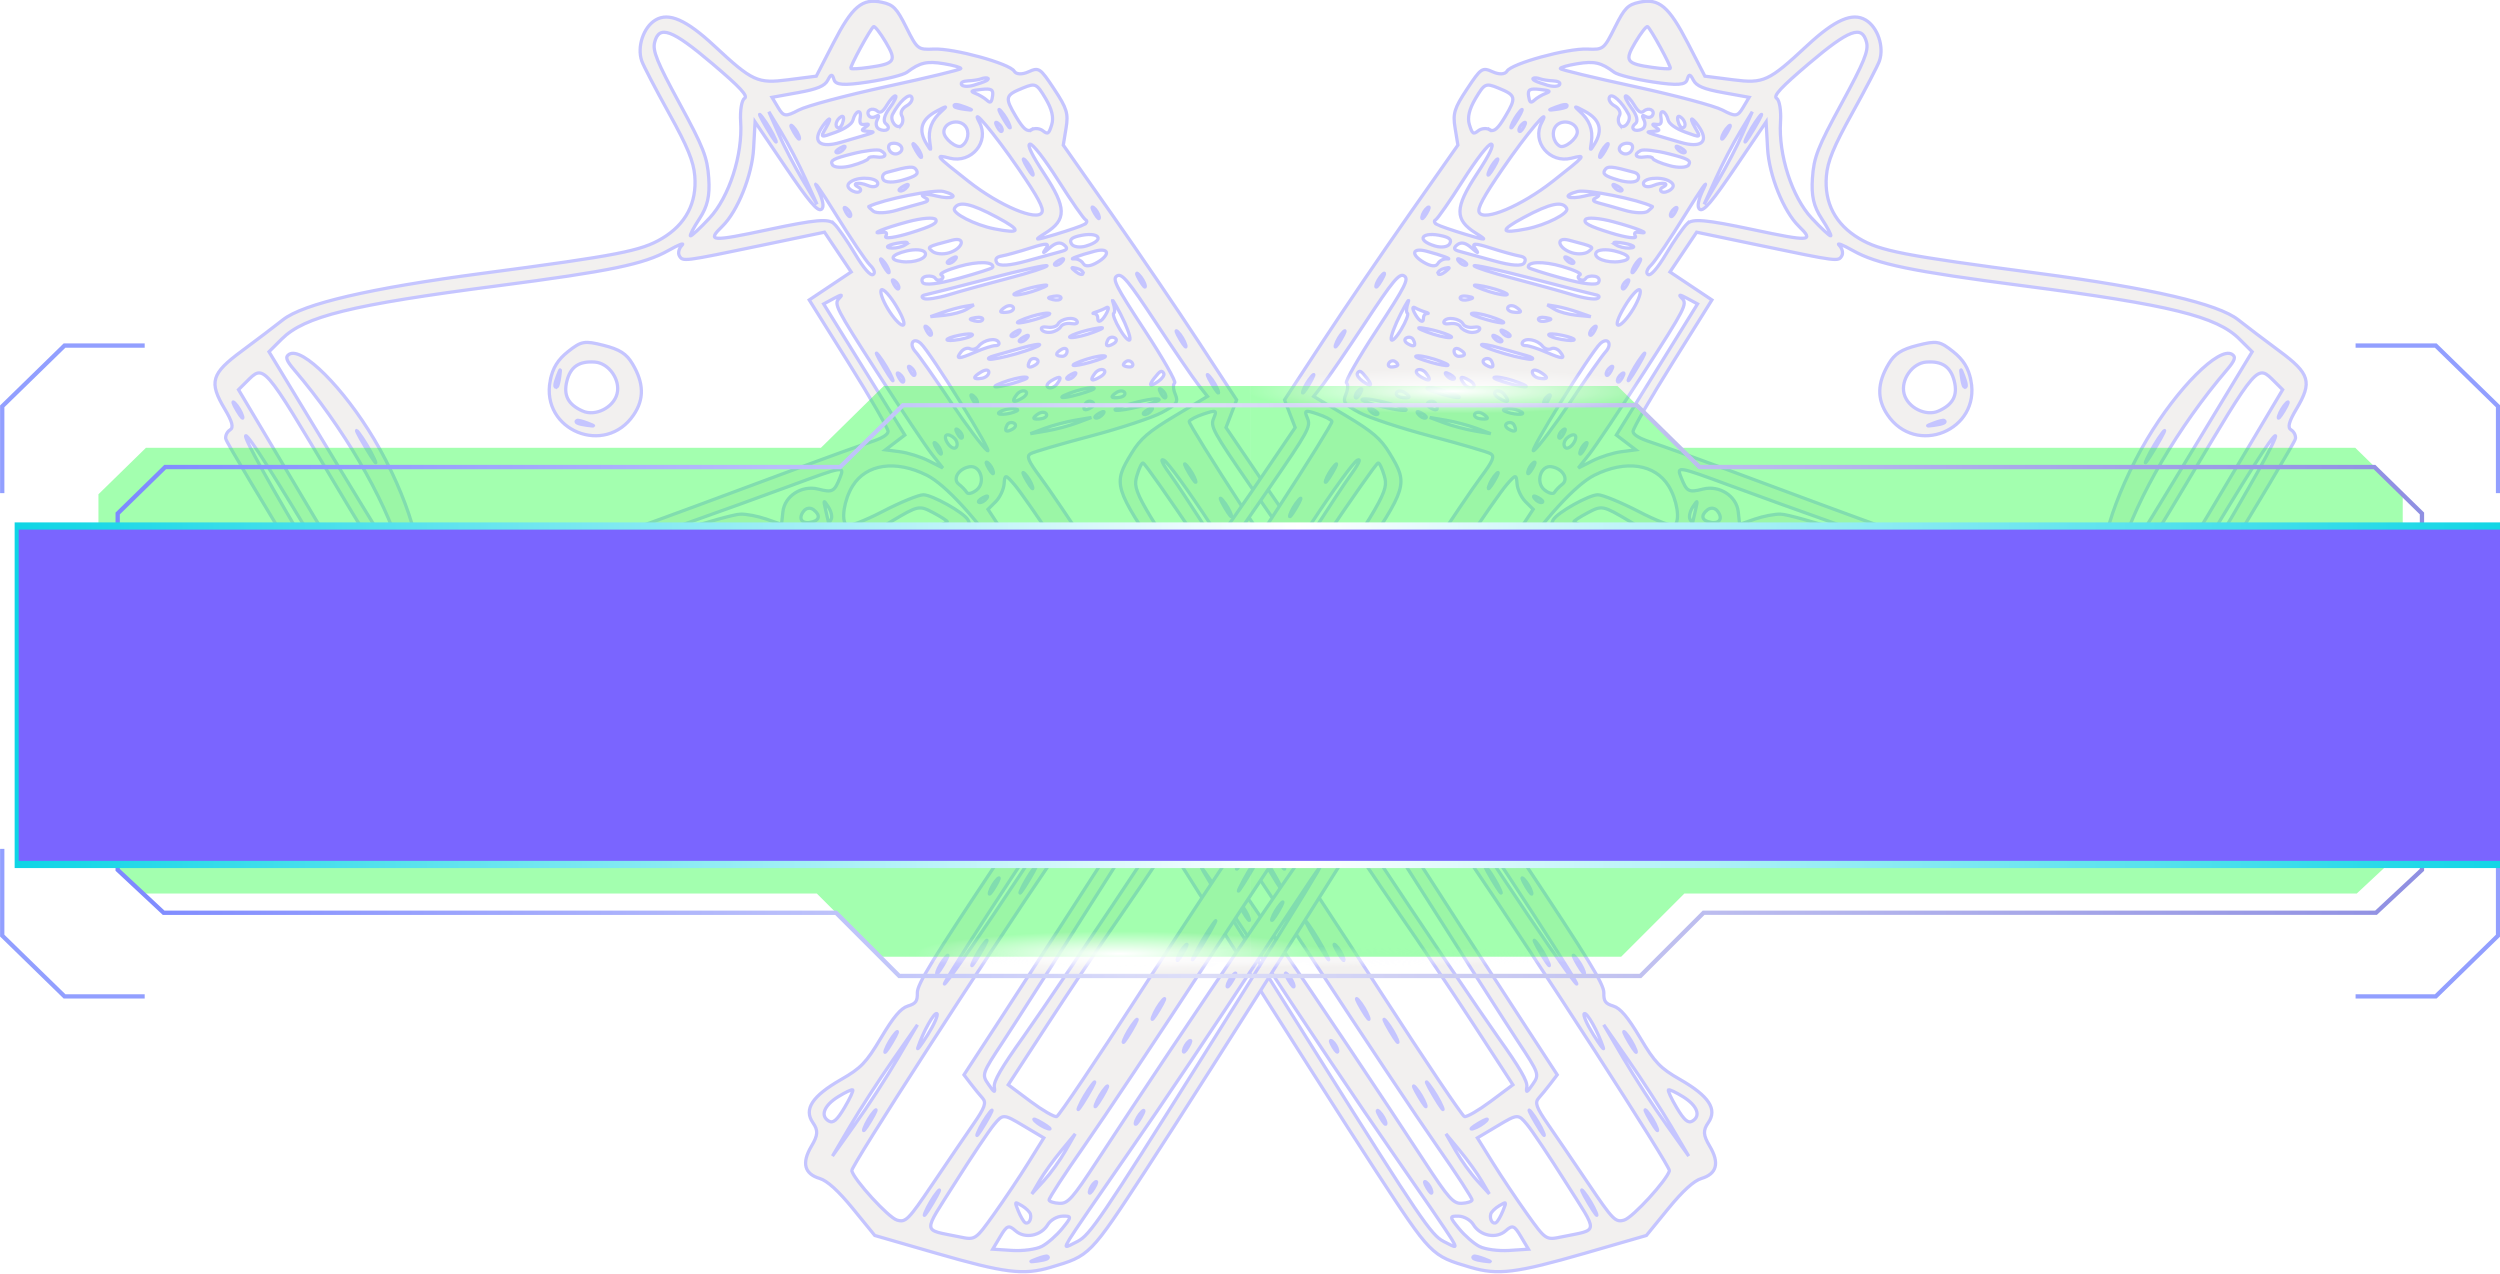 <?xml version="1.0" encoding="UTF-8" standalone="no"?>
<!-- Created with Inkscape (http://www.inkscape.org/) -->

<svg
   width="86.214mm"
   height="43.941mm"
   viewBox="0 0 86.214 43.941"
   version="1.1"
   id="svg1"
   xml:space="preserve"
   inkscape:version="1.3.2 (091e20e, 2023-11-25, custom)"
   sodipodi:docname="join-under.svg"
   xmlns:inkscape="http://www.inkscape.org/namespaces/inkscape"
   xmlns:sodipodi="http://sodipodi.sourceforge.net/DTD/sodipodi-0.dtd"
   xmlns:xlink="http://www.w3.org/1999/xlink"
   xmlns="http://www.w3.org/2000/svg"
   xmlns:svg="http://www.w3.org/2000/svg"><sodipodi:namedview
     id="namedview1"
     pagecolor="#ffffff"
     bordercolor="#000000"
     borderopacity="0.25"
     inkscape:showpageshadow="2"
     inkscape:pageopacity="0.0"
     inkscape:pagecheckerboard="0"
     inkscape:deskcolor="#d1d1d1"
     inkscape:document-units="mm"
     showguides="false"
     inkscape:zoom="1.8101934"
     inkscape:cx="189.48252"
     inkscape:cy="-26.24029"
     inkscape:window-width="1920"
     inkscape:window-height="991"
     inkscape:window-x="-9"
     inkscape:window-y="-9"
     inkscape:window-maximized="1"
     inkscape:current-layer="layer1"><sodipodi:guide
       position="-272.573,214.105"
       orientation="1,0"
       id="guide3"
       inkscape:locked="false" /><sodipodi:guide
       position="-367.913,176.064"
       orientation="0,-1"
       id="guide160"
       inkscape:locked="false" /><sodipodi:guide
       position="-367.913,132.123"
       orientation="0,-1"
       id="guide161"
       inkscape:locked="false" /><sodipodi:guide
       position="10.48,83.232"
       orientation="0,-1"
       id="guide202"
       inkscape:locked="false" /></sodipodi:namedview><defs
     id="defs1"><linearGradient
       id="linearGradient290"
       inkscape:collect="always"><stop
         style="stop-color:#0ed5e5;stop-opacity:1;"
         offset="0"
         id="stop290" /><stop
         style="stop-color:#ffffff;stop-opacity:1;"
         offset="0.513"
         id="stop292" /><stop
         style="stop-color:#0ed5e5;stop-opacity:1;"
         offset="1"
         id="stop291" /></linearGradient><linearGradient
       id="linearGradient123"
       inkscape:collect="always"><stop
         style="stop-color:#ffffff;stop-opacity:1;"
         offset="0"
         id="stop123" /><stop
         style="stop-color:#ffffff;stop-opacity:0;"
         offset="1"
         id="stop124" /></linearGradient><linearGradient
       id="linearGradient121"
       inkscape:collect="always"><stop
         style="stop-color:#fbfbff;stop-opacity:1;"
         offset="0.445"
         id="stop121" /><stop
         style="stop-color:#fbfbff;stop-opacity:0;"
         offset="1"
         id="stop122" /></linearGradient><linearGradient
       id="linearGradient90"
       inkscape:collect="always"><stop
         style="stop-color:#7d89ff;stop-opacity:1;"
         offset="0"
         id="stop91" /><stop
         style="stop-color:#dddef8;stop-opacity:1;"
         offset="0.464"
         id="stop93" /><stop
         style="stop-color:#8f8fe2;stop-opacity:1;"
         offset="1"
         id="stop92" /></linearGradient><filter
       inkscape:collect="always"
       style="color-interpolation-filters:sRGB"
       id="filter124"
       x="-0.035"
       y="-0.32"
       width="1.07"
       height="1.639"><feGaussianBlur
         inkscape:collect="always"
         stdDeviation="0.28"
         id="feGaussianBlur124" /></filter><filter
       style="color-interpolation-filters:sRGB"
       inkscape:label="Drop Shadow"
       id="filter186"
       x="-0.01"
       y="-0.04"
       width="1.028"
       height="1.113"><feFlood
         result="flood"
         in="SourceGraphic"
         flood-opacity="1"
         flood-color="rgb(0,0,0)"
         id="feFlood185" /><feGaussianBlur
         result="blur"
         in="SourceGraphic"
         stdDeviation="0.4"
         id="feGaussianBlur185" /><feOffset
         result="offset"
         in="blur"
         dx="0.9"
         dy="0.9"
         id="feOffset185" /><feComposite
         result="comp1"
         operator="in"
         in="flood"
         in2="offset"
         id="feComposite185" /><feComposite
         result="comp2"
         operator="over"
         in="SourceGraphic"
         in2="comp1"
         id="feComposite186" /></filter><radialGradient
       inkscape:collect="always"
       xlink:href="#linearGradient121"
       id="radialGradient288"
       gradientUnits="userSpaceOnUse"
       gradientTransform="matrix(1,0,0,0.029,0,162.743)"
       cx="136.737"
       cy="138.479"
       fx="136.737"
       fy="138.479"
       r="17.168" /><linearGradient
       inkscape:collect="always"
       xlink:href="#linearGradient90"
       id="linearGradient288"
       gradientUnits="userSpaceOnUse"
       gradientTransform="translate(-15.672,1.147)"
       x1="98.398"
       y1="152.272"
       x2="206.42"
       y2="152.272" /><radialGradient
       inkscape:collect="always"
       xlink:href="#linearGradient123"
       id="radialGradient289"
       gradientUnits="userSpaceOnUse"
       gradientTransform="matrix(1,0,0,0.11,8.693,124.897)"
       cx="137.487"
       cy="140.138"
       fx="137.487"
       fy="140.138"
       r="9.58" /><radialGradient
       inkscape:collect="always"
       xlink:href="#linearGradient123"
       id="radialGradient290"
       gradientUnits="userSpaceOnUse"
       gradientTransform="matrix(1,0,0,0.11,-6.879,151.22)"
       cx="137.487"
       cy="140.138"
       fx="137.487"
       fy="140.138"
       r="9.58" /><linearGradient
       inkscape:collect="always"
       xlink:href="#linearGradient290"
       id="linearGradient291"
       x1="115.667"
       y1="201.904"
       x2="188.566"
       y2="201.904"
       gradientUnits="userSpaceOnUse" /><radialGradient
       inkscape:collect="always"
       xlink:href="#linearGradient123"
       id="radialGradient293"
       gradientUnits="userSpaceOnUse"
       gradientTransform="matrix(1,0,0,0.11,2.949,138.158)"
       cx="137.487"
       cy="140.138"
       fx="137.487"
       fy="140.138"
       r="9.58" /><radialGradient
       inkscape:collect="always"
       xlink:href="#linearGradient123"
       id="radialGradient294"
       gradientUnits="userSpaceOnUse"
       gradientTransform="matrix(1,0,0,0.11,-2.796,145.545)"
       cx="137.487"
       cy="140.138"
       fx="137.487"
       fy="140.138"
       r="9.58" /><filter
       style="color-interpolation-filters:sRGB"
       inkscape:label="Drop Shadow"
       id="filter352"
       x="-0.011"
       y="-0.141"
       width="1.028"
       height="1.371"><feFlood
         result="flood"
         in="SourceGraphic"
         flood-opacity="1"
         flood-color="rgb(0,30,169)"
         id="feFlood351" /><feGaussianBlur
         result="blur"
         in="SourceGraphic"
         stdDeviation="0.3"
         id="feGaussianBlur351" /><feOffset
         result="offset"
         in="blur"
         dx="0.5"
         dy="0.5"
         id="feOffset351" /><feComposite
         result="comp1"
         operator="in"
         in="flood"
         in2="offset"
         id="feComposite351" /><feComposite
         result="comp2"
         operator="over"
         in="SourceGraphic"
         in2="comp1"
         id="feComposite352" /></filter></defs><g
     inkscape:label="Layer 1"
     inkscape:groupmode="layer"
     id="layer1"
     transform="translate(-510.22,-1.074)"><g
       id="g288"
       transform="matrix(0.737,0,0,0.737,452.572,-88.844)"><g
         id="g278"
         transform="matrix(0.768,0,0,0.768,27.326,70.139)"
         style="opacity:0.457;fill:#e3dedb"><path
           style="fill:#e3dedb;fill-opacity:1;stroke:#8080ff;stroke-width:0.2;stroke-dasharray:none;stroke-opacity:1"
           d="m 80.022,94.269 c -0.033,-0.192 0.085,-0.435 0.262,-0.541 0.233,-0.139 0.143,-0.493 -0.329,-1.285 -0.97,-1.63 -0.818,-2.145 1.037,-3.516 0.863,-0.637 1.993,-1.496 2.513,-1.907 1.232,-0.976 5.311,-1.926 12.166,-2.832 8.253,-1.091 9.654,-1.363 10.929,-2.122 1.447,-0.861 2.133,-2.167 1.999,-3.806 -0.073,-0.896 -0.438,-1.783 -1.574,-3.832 -0.813,-1.466 -1.559,-2.898 -1.657,-3.181 -0.299,-0.859 0.104,-2.057 0.838,-2.494 0.809,-0.482 1.874,-0.015 3.574,1.568 2.335,2.174 2.64,2.315 4.503,2.075 l 1.719,-0.221 1.038,-2.012 c 1.157,-2.242 1.76,-2.751 2.954,-2.492 0.708,0.153 0.9,0.351 1.494,1.536 0.669,1.335 0.7,1.36 1.677,1.318 1.223,-0.053 4.619,0.881 4.895,1.346 0.12,0.201 0.474,0.217 0.87,0.039 0.638,-0.287 0.708,-0.24 1.563,1.051 0.781,1.179 0.874,1.484 0.726,2.383 l -0.169,1.032 2.951,4.203 c 1.623,2.312 4,5.805 5.281,7.762 l 2.33,3.559 -0.324,0.842 -0.324,0.842 2.73,4.019 c 1.501,2.21 3.01,4.265 3.353,4.566 0.964,0.846 4.622,6.511 4.435,6.869 -0.108,0.207 0.057,0.429 0.539,0.727 0.382,0.236 0.997,0.941 1.367,1.568 0.37,0.627 2.908,4.495 5.641,8.596 4.024,6.04 4.966,7.577 4.955,8.088 -0.011,0.523 0.088,0.662 0.578,0.813 0.429,0.132 0.876,0.661 1.631,1.929 0.906,1.522 1.221,1.851 2.442,2.55 1.754,1.005 2.28,1.809 1.715,2.623 -0.334,0.481 -0.316,0.762 0.089,1.442 0.605,1.016 0.432,1.68 -0.509,1.962 -0.458,0.137 -1.136,0.754 -2.021,1.839 l -1.332,1.633 -3.738,1.08 c -4.203,1.214 -5.318,1.352 -6.97,0.863 -2.412,-0.714 -2.381,-0.683 -5.805,-5.921 -1.743,-2.667 -5.927,-9.235 -9.299,-14.595 -3.371,-5.36 -6.448,-10.168 -6.838,-10.684 -2.002,-2.649 -5.995,-2.993 -8.896,-0.765 -0.589,0.453 -1.546,1.188 -2.127,1.635 -0.581,0.447 -1.083,0.781 -1.117,0.742 -0.919,-1.065 -6.657,-9.928 -6.826,-10.544 -0.472,-1.721 -2.03,-2.22 -4.823,-1.545 -0.925,0.224 -4.155,1.457 -7.179,2.74 -9.022,3.829 -12.605,5.23 -12.834,5.018 -0.371,-0.343 -10.04,-16.193 -10.104,-16.562 z m 10.559,15.807 c 0.052,-0.031 0.322,-0.102 0.599,-0.157 0.412,-0.082 0.419,-0.126 0.037,-0.238 -0.354,-0.104 -1.582,-2.012 -5.108,-7.935 -3.004,-5.047 -4.722,-7.75 -4.869,-7.663 -0.147,0.088 1.442,2.939 4.509,8.093 2.605,4.377 4.779,7.932 4.832,7.901 z M 81.048,92.888 c -0.073,-0.253 -0.286,-0.611 -0.474,-0.796 -0.187,-0.185 -0.128,0.022 0.133,0.46 0.261,0.438 0.414,0.589 0.341,0.336 z m 9.611,14.631 c 0.482,0.534 0.6,0.553 0.853,0.133 0.161,-0.268 0.319,-1.03 0.351,-1.693 0.048,-1.01 -0.04,-1.284 -0.545,-1.684 -0.366,-0.29 -2.196,-3.155 -4.658,-7.291 -4.405,-7.399 -4.291,-7.269 -5.378,-6.188 l -0.483,0.481 4.65,7.811 c 2.557,4.296 4.901,8.09 5.209,8.431 z m 5.745,0.132 c 2.372,-0.988 5.355,-2.257 6.628,-2.819 3.832,-1.694 7.906,-2.986 9.298,-2.949 1.946,0.051 3.254,1.077 3.554,2.789 0.077,0.441 0.84,1.716 2.08,3.477 1.077,1.53 2.456,3.49 3.065,4.355 0.911,1.295 1.176,1.532 1.497,1.341 0.214,-0.128 0.436,-0.415 0.493,-0.639 0.179,-0.707 4.253,-2.722 5.656,-2.797 1.476,-0.08 3.284,0.401 4.387,1.167 0.46,0.319 1.216,0.772 1.68,1.007 0.559,0.283 1.51,1.278 2.814,2.944 1.696,2.167 10.02,14.397 15.476,22.738 1.506,2.303 1.777,2.608 2.296,2.584 0.323,-0.015 0.607,-0.104 0.631,-0.198 0.024,-0.094 -0.939,-1.576 -2.139,-3.293 -1.2,-1.717 -4.563,-6.763 -7.471,-11.213 -5.965,-9.125 -8.292,-12.42 -9.488,-13.431 -1.511,-1.278 -3.276,-2.056 -5.288,-2.332 -1.812,-0.248 -2.04,-0.352 -2.516,-1.149 -0.447,-0.748 -0.567,-0.816 -0.819,-0.467 -0.408,0.564 -2.351,2.099 -3.759,2.968 -0.917,0.566 -1.37,0.687 -2.098,0.559 -0.923,-0.162 -0.945,-0.187 -3.505,-4.099 -2.595,-3.965 -3.106,-5.055 -2.883,-6.161 0.11,-0.544 0.07,-0.609 -0.422,-0.687 -0.299,-0.047 -0.96,-0.348 -1.471,-0.67 -1.943,-1.224 -3.608,-1.057 -8.706,0.872 -1.453,0.55 -3.5,1.304 -4.549,1.675 -7.554,2.675 -7.772,2.797 -8.477,4.744 -0.282,0.78 -0.46,1.431 -0.395,1.448 0.065,0.017 2.059,-0.778 4.431,-1.766 z m -4.308,-3.887 c 0.755,0.368 1.115,0.272 6.631,-1.768 1.943,-0.719 4.447,-1.633 5.564,-2.033 1.117,-0.399 3.166,-1.148 4.553,-1.662 1.387,-0.515 4.054,-1.505 5.926,-2.2 1.872,-0.695 3.899,-1.424 4.503,-1.62 0.724,-0.235 1.1,-0.462 1.104,-0.666 0.003,-0.171 -1.077,-2.042 -2.4,-4.158 l -2.405,-3.848 1.278,-0.853 1.278,-0.853 -0.813,-1.211 -0.813,-1.211 -3.835,0.8 c -4.808,1.003 -4.793,1.001 -5.008,0.64 -0.098,-0.165 -0.027,-0.453 0.157,-0.641 0.185,-0.187 -0.19,-0.044 -0.834,0.32 -1.465,0.827 -3.546,1.257 -10.399,2.149 -8.932,1.162 -11.762,1.859 -13.148,3.239 l -0.78,0.777 4.379,7.234 c 3.712,6.133 4.483,7.285 5.061,7.567 z m -1.431,-2.668 c -1.012,-3.296 -3.514,-7.564 -6.457,-11.013 -0.511,-0.599 -0.58,-0.809 -0.317,-0.966 0.79,-0.47 3.312,2.055 5.17,5.176 2.043,3.432 3.276,7.566 2.307,7.733 -0.237,0.041 -0.429,0.053 -0.427,0.028 0.002,-0.025 -0.122,-0.456 -0.276,-0.958 z m -1.589,-5.604 c -0.232,-0.501 -0.659,-1.217 -0.949,-1.59 -0.29,-0.374 -0.101,0.036 0.421,0.911 0.522,0.875 0.76,1.18 0.528,0.679 z m 10.715,-4.769 c 0.149,-0.766 0.461,-1.272 1.092,-1.772 0.804,-0.638 0.998,-0.671 2.163,-0.375 0.984,0.25 1.391,0.511 1.76,1.132 0.695,1.167 0.718,2.135 0.075,3.093 -1.727,2.575 -5.682,0.96 -5.09,-2.078 z m 0.42,0.38 c 0.047,-0.028 0.12,-0.314 0.161,-0.635 0.068,-0.529 0.055,-0.532 -0.137,-0.035 -0.202,0.522 -0.211,0.781 -0.024,0.669 z m 1.818,2.344 c 0.529,0.068 0.532,0.055 0.035,-0.137 -0.302,-0.117 -0.587,-0.189 -0.635,-0.161 -0.187,0.111 0.044,0.226 0.6,0.298 z m -0.27,-0.871 c 0.777,0.35 1.891,-0.207 2.105,-1.053 0.215,-0.846 -0.498,-1.866 -1.349,-1.929 -0.964,-0.072 -1.487,0.282 -1.708,1.153 -0.221,0.871 0.071,1.432 0.952,1.828 z m -7.012,12.044 1.444,-0.678 -1.333,0.348 c -0.733,0.191 -1.444,0.484 -1.581,0.652 -0.388,0.476 -0.085,0.41 1.47,-0.321 z m 2.623,-1.154 c 0.119,-0.156 -0.04,-0.132 -0.352,0.054 -0.313,0.186 -0.41,0.314 -0.216,0.284 0.194,-0.03 0.45,-0.182 0.568,-0.338 z m 4.546,-1.544 c 0.601,-0.271 0.105,-0.172 -1.101,0.219 -1.206,0.392 -2.343,0.81 -2.526,0.93 -0.498,0.326 2.372,-0.583 3.627,-1.149 z m 2.155,-0.896 c 0.187,-0.189 0.031,-0.165 -0.347,0.053 -0.378,0.219 -0.531,0.374 -0.34,0.344 0.191,-0.029 0.5,-0.208 0.687,-0.397 z m 7.305,-2.166 c 0.355,-0.013 1.065,0.123 1.577,0.3 l 0.931,0.323 0.084,-0.767 c 0.106,-0.964 1.152,-1.636 2.152,-1.382 0.877,0.223 0.984,0.165 1.337,-0.727 0.271,-0.682 0.205,-0.671 -2.94,0.492 -1.769,0.654 -4.578,1.668 -6.242,2.254 -4.067,1.431 -4.5,1.793 -0.641,0.537 1.702,-0.554 3.386,-1.018 3.741,-1.031 z m 7.221,5.75 c 0.051,-0.201 -0.209,-0.172 -0.658,0.075 -0.69,0.379 -0.696,0.402 -0.083,0.332 0.399,-0.046 0.691,-0.206 0.742,-0.407 z m 2.531,5.355 c 0.626,0.847 1.265,1.571 1.419,1.61 0.484,0.123 4.538,-2.603 5.018,-3.373 0.722,-1.16 0.519,-2.403 -0.723,-4.444 -1.066,-1.751 -1.114,-1.793 -2.341,-2.048 -2.262,-0.47 -3.323,0.089 -5.271,2.778 l -0.884,1.221 0.822,1.358 c 0.453,0.747 1.335,2.051 1.961,2.897 z m -4.181,-7.272 c 0.041,-0.024 0.155,-0.473 0.253,-0.997 l 0.179,-0.953 -0.297,0.923 c -0.278,0.863 -0.313,1.133 -0.135,1.027 z M 115.647,99.36 c 0.549,-0.095 0.634,-0.42 0.198,-0.763 -0.196,-0.154 -0.454,-0.123 -0.609,0.075 -0.347,0.44 -0.141,0.784 0.411,0.689 z m 2.039,3.511 c 0.047,-0.028 0.12,-0.314 0.161,-0.635 0.068,-0.529 0.055,-0.532 -0.137,-0.035 -0.202,0.522 -0.211,0.781 -0.024,0.669 z m 1.804,-0.849 c 1.039,-1.193 1.346,-1.408 2.818,-1.974 0.908,-0.349 1.662,-0.675 1.674,-0.724 0.012,-0.049 -0.372,-0.298 -0.854,-0.553 -0.856,-0.454 -0.914,-0.442 -2.52,0.513 -1.623,0.966 -1.648,0.997 -2.046,2.508 -0.222,0.841 -0.366,1.539 -0.321,1.55 0.045,0.011 0.607,-0.583 1.249,-1.319 z m -2.58,-2.846 c 0.079,-0.152 7e-5,-0.494 -0.175,-0.76 -0.297,-0.451 -0.308,-0.438 -0.163,0.192 0.086,0.372 0.165,0.714 0.175,0.76 0.011,0.046 0.084,-0.041 0.163,-0.192 z m 3.128,-0.476 c 1.09,-0.564 2.21,-1.023 2.488,-1.019 0.546,0.007 2.445,1.071 2.712,1.519 0.275,0.461 -0.074,0.806 -1.102,1.088 l -0.982,0.269 1.241,0.191 c 0.752,0.116 1.53,0.468 1.976,0.894 0.94,0.899 2.098,2.835 2.294,3.836 l 0.152,0.776 0.2,-1.032 c 0.198,-1.023 0.186,-1.053 -1.444,-3.451 -1.768,-2.601 -3.712,-4.724 -4.842,-5.286 -1.898,-0.944 -3.68,-0.686 -4.514,0.654 -0.522,0.838 -0.719,2.102 -0.374,2.402 0.118,0.102 1.106,-0.276 2.196,-0.84 z M 109.491,80.831 c 1.2,-1.286 2.034,-3.862 1.903,-5.878 -0.044,-0.68 0.061,-1.32 0.234,-1.423 0.236,-0.14 -0.256,-0.672 -1.96,-2.118 -2.453,-2.082 -3.241,-2.375 -3.514,-1.306 -0.134,0.526 0.137,1.192 1.516,3.729 1.464,2.693 1.692,3.276 1.779,4.551 0.074,1.085 -0.072,1.723 -0.564,2.472 -0.365,0.556 -0.611,1.027 -0.548,1.047 0.063,0.02 0.582,-0.463 1.153,-1.075 z m 7.599,0.337 c 0.23,0.224 0.801,1.046 1.268,1.827 0.533,0.892 0.943,1.363 1.103,1.268 0.152,-0.091 0.077,-0.323 -0.188,-0.581 -0.243,-0.236 -1.192,-1.646 -2.11,-3.132 -0.917,-1.486 -1.417,-2.193 -1.11,-1.571 0.367,0.744 0.453,1.193 0.252,1.313 -0.231,0.138 -0.761,-0.491 -2.169,-2.574 l -1.864,-2.756 -0.091,1.631 c -0.091,1.625 -0.975,3.821 -1.901,4.723 -0.962,0.937 -0.715,0.955 2.813,0.205 2.868,-0.609 3.661,-0.679 3.997,-0.352 z m 5.76,14.444 0.863,0.437 -0.663,-0.837 c -0.364,-0.46 -1.866,-2.706 -3.336,-4.99 -2.533,-3.934 -2.655,-4.171 -2.314,-4.514 0.244,-0.245 0.149,-0.248 -0.295,-0.008 l -0.655,0.354 2.473,3.993 2.473,3.993 -0.592,0.451 -0.592,0.451 0.887,0.116 c 0.488,0.064 1.276,0.312 1.75,0.553 z m 6.626,12.204 c 0.019,-0.675 -0.202,-0.87 -0.389,-0.343 -0.094,0.265 -0.048,0.547 0.103,0.625 0.166,0.087 0.279,-0.024 0.286,-0.282 z m 1.754,0.48 c 0.659,-0.504 0.348,-1.28 -0.518,-1.291 -0.447,-0.006 -0.574,0.116 -0.623,0.598 -0.088,0.862 0.473,1.203 1.141,0.693 z M 120.632,90.577 c -0.151,-0.373 -0.516,-0.987 -0.809,-1.366 -0.294,-0.379 -0.17,-0.074 0.275,0.677 0.446,0.751 0.686,1.061 0.534,0.688 z m 2.987,4.528 c -0.03,-0.194 -0.182,-0.45 -0.338,-0.568 -0.156,-0.119 -0.132,0.04 0.054,0.352 0.186,0.313 0.314,0.41 0.284,0.216 z m 1.552,2.433 c 0.073,0.124 0.344,0.055 0.602,-0.153 0.565,-0.455 0.235,-1.529 -0.435,-1.413 -0.668,0.115 -1.054,0.748 -0.651,1.065 0.193,0.152 0.41,0.377 0.484,0.501 z m 6.506,7.581 c 0.146,-0.316 0.463,-0.691 0.704,-0.834 0.419,-0.249 0.348,-0.396 -1.645,-3.409 -1.145,-1.731 -2.344,-3.45 -2.664,-3.818 -0.546,-0.63 -0.584,-0.633 -0.627,-0.047 -0.025,0.343 -0.257,0.833 -0.514,1.089 l -0.468,0.465 1.804,2.753 c 1.659,2.532 1.797,2.826 1.718,3.671 l -0.085,0.918 0.755,-0.107 c 0.583,-0.083 0.816,-0.238 1.021,-0.681 z m 4.357,5.92 c 0.606,0.401 1.505,1.113 1.997,1.582 l 0.895,0.853 -0.668,-1.157 c -0.367,-0.637 -0.622,-1.341 -0.565,-1.565 0.07,-0.274 -0.241,-0.867 -0.947,-1.808 -1.015,-1.353 -1.071,-1.387 -1.683,-1.023 -0.348,0.207 -1.012,0.328 -1.476,0.267 -0.738,-0.096 -0.853,-0.047 -0.922,0.395 -0.044,0.278 -0.208,0.581 -0.366,0.675 -0.158,0.094 0.37,0.369 1.172,0.611 0.803,0.242 1.955,0.768 2.561,1.169 z M 121.328,90.767 c 0.031,-0.12 -0.078,-0.321 -0.241,-0.446 -0.181,-0.138 -0.202,-0.052 -0.056,0.219 0.133,0.246 0.266,0.348 0.297,0.227 z m 14.566,24.442 c -0.029,-0.191 -0.208,-0.5 -0.397,-0.687 -0.189,-0.187 -0.165,-0.031 0.053,0.347 0.219,0.378 0.374,0.531 0.344,0.34 z m -9.518,-17.3 c 0.138,-0.181 0.052,-0.202 -0.219,-0.056 -0.246,0.133 -0.348,0.267 -0.227,0.297 0.12,0.031 0.321,-0.078 0.446,-0.241 z m 11.722,20.447 c -0.23,-0.498 -0.687,-1.265 -1.015,-1.705 -0.328,-0.44 -0.14,-0.032 0.418,0.906 0.558,0.938 0.827,1.298 0.597,0.799 z m -13.617,-23.533 c 0.125,-0.074 0.14,-0.283 0.032,-0.463 -0.107,-0.18 -0.335,-0.33 -0.506,-0.333 -0.171,-0.003 -0.186,0.205 -0.032,0.463 0.153,0.257 0.381,0.407 0.506,0.333 z m 22.153,37.157 c 6.162,9.81 6.83,10.795 7.584,11.189 0.824,0.43 0.826,0.43 0.494,-0.14 -0.183,-0.315 -1.832,-2.727 -3.665,-5.362 -1.833,-2.635 -5.354,-7.882 -7.825,-11.661 -5.934,-9.077 -4.849,-7.176 3.412,5.975 z m -33.119,-55.949 c -0.151,-0.373 -0.516,-0.987 -0.809,-1.366 -0.294,-0.379 -0.17,-0.074 0.275,0.677 0.446,0.751 0.686,1.061 0.534,0.688 z m 8.496,14.329 c 0.031,-0.12 -0.078,-0.321 -0.241,-0.446 -0.181,-0.138 -0.202,-0.052 -0.056,0.219 0.133,0.246 0.266,0.348 0.297,0.227 z M 115.334,78.406 c -0.392,-0.867 -1.053,-2.137 -1.468,-2.821 l -0.755,-1.244 0.591,1.342 c 0.325,0.738 0.986,2.007 1.468,2.821 l 0.877,1.479 z m 23.769,40.127 c -0.029,-0.191 -0.208,-0.5 -0.397,-0.687 -0.189,-0.187 -0.165,-0.031 0.053,0.347 0.219,0.378 0.374,0.531 0.344,0.34 z m -14.203,-24.35 c 0.031,-0.12 -0.078,-0.321 -0.241,-0.446 -0.181,-0.138 -0.202,-0.052 -0.056,0.219 0.133,0.246 0.266,0.348 0.297,0.227 z m 9.035,13.233 c 0.155,-0.063 0.657,-0.328 1.117,-0.588 0.787,-0.446 0.802,-0.489 0.255,-0.735 -0.319,-0.144 -0.803,-0.634 -1.073,-1.089 -0.462,-0.776 -0.527,-0.798 -1.055,-0.35 -0.309,0.263 -0.628,0.871 -0.709,1.353 -0.135,0.808 -0.095,0.9 0.519,1.2 0.366,0.178 0.791,0.273 0.946,0.209 z m 8.446,16.092 c -0.072,-0.251 -0.314,-0.662 -0.537,-0.912 -0.223,-0.25 -0.163,-0.045 0.132,0.457 0.295,0.502 0.477,0.707 0.405,0.455 z M 121.262,87.348 c 0.192,0.003 0.048,-0.436 -0.374,-1.145 -0.377,-0.633 -0.787,-1.089 -0.912,-1.015 -0.125,0.074 0.043,0.59 0.374,1.145 0.331,0.555 0.741,1.012 0.912,1.015 z m 2.921,4.659 c 0.952,1.428 1.959,2.768 2.237,2.979 0.483,0.366 -3.468,-5.999 -4.051,-6.527 -0.456,-0.412 -0.748,0.037 -0.326,0.502 0.225,0.247 1.188,1.618 2.14,3.046 z m 20.923,35.577 c -0.029,-0.191 -0.208,-0.5 -0.397,-0.687 -0.189,-0.187 -0.165,-0.031 0.053,0.347 0.219,0.378 0.374,0.531 0.344,0.34 z M 126.792,96.296 c -0.03,-0.194 -0.182,-0.45 -0.338,-0.568 -0.156,-0.119 -0.132,0.04 0.054,0.352 0.186,0.313 0.314,0.41 0.284,0.216 z m 20.977,35.24 c -0.03,-0.194 -0.182,-0.45 -0.338,-0.568 -0.156,-0.119 -0.132,0.04 0.054,0.352 0.186,0.313 0.314,0.41 0.284,0.216 z M 114.925,74.242 c 0.482,-0.256 2.896,-0.901 5.365,-1.435 2.469,-0.534 4.503,-1.025 4.52,-1.093 0.017,-0.068 -0.448,-0.201 -1.033,-0.297 -1.041,-0.171 -1.453,-0.075 -2.25,0.52 -0.217,0.162 -1.276,0.428 -2.355,0.591 -1.502,0.227 -1.992,0.193 -2.092,-0.146 -0.106,-0.36 -0.176,-0.354 -0.377,0.035 -0.186,0.361 -0.63,0.547 -1.822,0.762 l -1.576,0.285 0.371,0.622 c 0.334,0.559 0.46,0.574 1.248,0.157 z m 0.051,1.689 c -0.029,-0.191 -0.208,-0.5 -0.397,-0.687 -0.189,-0.187 -0.165,-0.031 0.053,0.347 0.219,0.378 0.374,0.531 0.344,0.34 z m 35.728,60.021 c -0.029,-0.191 -0.208,-0.5 -0.397,-0.687 -0.189,-0.187 -0.165,-0.031 0.053,0.347 0.219,0.378 0.374,0.531 0.344,0.34 z M 118.096,80.682 c 0.031,-0.12 -0.078,-0.321 -0.241,-0.446 -0.181,-0.138 -0.202,-0.052 -0.056,0.219 0.133,0.246 0.266,0.348 0.297,0.227 z m 35.406,59.449 c -0.03,-0.194 -0.182,-0.45 -0.338,-0.568 -0.156,-0.119 -0.132,0.04 0.054,0.352 0.186,0.313 0.314,0.41 0.284,0.216 z M 120.438,84.073 c -0.029,-0.191 -0.208,-0.5 -0.397,-0.687 -0.189,-0.187 -0.165,-0.031 0.053,0.347 0.219,0.378 0.374,0.531 0.344,0.34 z m 0.592,1.021 c 0.031,-0.12 -0.078,-0.321 -0.241,-0.446 -0.181,-0.138 -0.202,-0.052 -0.056,0.219 0.133,0.246 0.267,0.348 0.297,0.227 z m 35.379,58.384 c 0.341,0.176 1.151,0.285 1.801,0.243 l 1.181,-0.077 -0.458,-0.769 c -0.407,-0.684 -0.51,-0.722 -0.93,-0.35 -0.569,0.505 -1.556,0.313 -1.971,-0.384 -0.163,-0.274 -0.567,-0.503 -0.899,-0.51 -0.563,-0.012 -0.562,0.037 0.026,0.757 0.346,0.424 0.907,0.914 1.248,1.09 z m 0.258,0.891 c 0.529,0.068 0.532,0.055 0.035,-0.137 -0.302,-0.117 -0.587,-0.189 -0.635,-0.161 -0.187,0.111 0.044,0.226 0.6,0.298 z M 123.016,87.914 c 0.031,-0.12 -0.078,-0.321 -0.241,-0.446 -0.181,-0.138 -0.202,-0.052 -0.056,0.219 0.133,0.246 0.267,0.348 0.297,0.227 z M 117.481,76.211 c 2.284,-0.667 2.201,-0.634 1.678,-0.673 -0.429,-0.032 -0.447,-0.061 -0.155,-0.26 0.238,-0.163 0.228,-0.209 -0.036,-0.167 -0.279,0.044 -0.346,-0.054 -0.289,-0.42 0.087,-0.554 -0.297,-0.414 -0.443,0.161 -0.06,0.236 -0.471,0.525 -1.052,0.738 -0.948,0.347 -0.951,0.346 -0.589,-0.276 0.201,-0.344 0.279,-0.579 0.174,-0.523 -0.105,0.056 -0.325,0.326 -0.49,0.599 -0.499,0.828 0.002,1.17 1.201,0.82 z m 0.673,1.418 c 0.538,-0.147 0.997,-0.344 1.021,-0.436 0.024,-0.093 0.252,-0.136 0.507,-0.095 0.538,0.085 0.684,-0.16 0.233,-0.392 -0.17,-0.087 -0.94,0.002 -1.713,0.198 -1.183,0.301 -1.374,0.407 -1.215,0.675 0.104,0.175 0.629,0.197 1.167,0.05 z m 0.475,1.588 c 0.119,-0.071 0.092,-0.194 -0.059,-0.273 -0.478,-0.249 0.017,-0.343 0.569,-0.108 0.29,0.123 0.562,0.089 0.604,-0.077 0.095,-0.375 -1.048,-0.505 -1.594,-0.18 -0.266,0.158 -0.29,0.331 -0.07,0.504 0.184,0.145 0.431,0.205 0.55,0.134 z m 7.187,12.882 c 0.031,-0.12 -0.078,-0.321 -0.241,-0.446 -0.181,-0.138 -0.202,-0.052 -0.056,0.219 0.133,0.246 0.266,0.348 0.297,0.227 z m -5.584,-10.162 c -0.088,0.169 0.6,0.07 1.528,-0.219 1.292,-0.403 1.649,-0.592 1.521,-0.806 -0.092,-0.154 -0.861,-0.093 -1.71,0.136 -1.464,0.395 -2.389,0.776 -1.563,0.644 0.265,-0.042 0.334,0.033 0.223,0.246 z m 1.195,0.515 c 0.22,-0.142 0.139,-0.19 -0.237,-0.14 -0.785,0.103 -1.144,0.317 -0.568,0.338 0.26,0.01 0.622,-0.08 0.806,-0.198 z m -0.241,1.018 c 0.799,0.111 1.643,-0.214 1.44,-0.555 -0.104,-0.175 -0.613,-0.215 -1.131,-0.089 -0.945,0.23 -1.092,0.536 -0.309,0.644 z m 7.992,13.716 c -0.073,-0.253 -0.286,-0.611 -0.474,-0.796 -0.187,-0.185 -0.128,0.022 0.133,0.46 0.261,0.438 0.414,0.589 0.341,0.336 z M 117.692,76.598 c 0.138,-0.181 0.052,-0.202 -0.219,-0.056 -0.246,0.133 -0.348,0.266 -0.227,0.297 0.12,0.031 0.321,-0.078 0.446,-0.241 z m 3.205,3.747 c 0.598,-0.175 1.313,-0.376 1.588,-0.447 0.324,-0.084 0.393,-0.185 0.195,-0.288 -0.49,-0.255 -0.113,-0.326 0.674,-0.126 0.399,0.101 0.828,0.123 0.953,0.049 0.125,-0.074 -0.121,-0.224 -0.547,-0.332 -0.566,-0.144 -3.686,0.482 -4.562,0.915 -0.028,0.015 0.097,0.143 0.279,0.287 0.182,0.144 0.821,0.118 1.419,-0.057 z m 3.181,5.147 c 0.683,-0.21 2.299,-0.657 3.593,-0.994 1.293,-0.337 2.369,-0.683 2.391,-0.769 0.022,-0.086 -1.549,0.259 -3.491,0.767 -1.942,0.508 -3.707,0.957 -3.921,0.999 -0.225,0.044 -0.268,0.14 -0.101,0.227 0.159,0.083 0.847,-0.021 1.53,-0.231 z m 1.075,0.892 0.452,-0.275 -0.561,0.092 c -0.309,0.05 -0.905,0.212 -1.326,0.359 l -0.764,0.268 0.873,-0.085 c 0.48,-0.047 1.077,-0.208 1.326,-0.359 z m -0.407,1.831 c 0.405,-0.071 0.753,-0.196 0.774,-0.279 0.021,-0.082 -0.339,-0.073 -0.8,0.022 -1.024,0.209 -1.001,0.437 0.026,0.257 z m 0.956,0.765 c 0.493,-0.216 1.04,-0.391 1.217,-0.388 0.177,0.003 0.263,-0.092 0.192,-0.211 -0.173,-0.291 -0.908,-0.146 -1.212,0.239 -0.135,0.171 -0.373,0.245 -0.528,0.164 -0.155,-0.081 -0.402,0.004 -0.548,0.189 -0.365,0.463 -0.167,0.465 0.878,0.006 z m 6.68,13.071 c -0.073,-0.253 -0.286,-0.611 -0.474,-0.796 -0.187,-0.185 -0.128,0.022 0.133,0.46 0.261,0.438 0.414,0.589 0.341,0.336 z m 8.938,15.002 c -0.153,-0.375 -0.488,-0.938 -0.744,-1.25 -0.257,-0.313 -0.132,-0.006 0.277,0.682 0.409,0.688 0.619,0.944 0.467,0.569 z M 126.101,90.58 c 0.226,-0.039 0.412,-0.204 0.415,-0.368 0.003,-0.164 -0.206,-0.172 -0.463,-0.019 -0.549,0.327 -0.529,0.486 0.048,0.387 z m 2.119,1.992 c 0.129,-0.068 0.022,-0.131 -0.237,-0.14 -0.26,-0.01 -0.622,0.08 -0.806,0.198 -0.352,0.228 0.598,0.175 1.043,-0.058 z m -0.251,1.1 c 0.195,-0.116 0.228,-0.277 0.074,-0.357 -0.154,-0.08 -0.341,-0.03 -0.414,0.111 -0.199,0.383 -0.059,0.484 0.34,0.246 z m 16.357,27.906 c -0.268,-0.56 -0.786,-1.43 -1.15,-1.932 -0.364,-0.503 -0.145,-0.045 0.488,1.018 0.633,1.063 0.931,1.474 0.662,0.914 z M 124.699,84.489 c 1.117,-0.311 2.042,-0.607 2.055,-0.658 0.092,-0.362 -0.894,-0.395 -2.035,-0.068 -0.747,0.214 -1.246,0.448 -1.108,0.52 0.138,0.072 0.143,0.195 0.01,0.274 -0.132,0.079 -0.295,0.052 -0.362,-0.06 -0.067,-0.112 -0.309,-0.171 -0.54,-0.131 -0.245,0.042 -0.343,0.2 -0.236,0.38 0.114,0.191 0.954,0.093 2.215,-0.258 z m 8.176,16.884 c 1.35,2.069 2.574,3.715 2.935,3.949 0.841,0.544 3.867,4.963 3.665,5.351 -0.185,0.355 1.606,3.384 4.315,7.296 1.079,1.559 4.097,6.136 6.706,10.172 2.609,4.035 4.857,7.375 4.994,7.421 0.138,0.046 0.859,-0.371 1.603,-0.926 l 1.352,-1.009 -2.398,-3.682 c -1.319,-2.025 -3.319,-5.004 -4.444,-6.62 -1.126,-1.616 -4.212,-6.222 -6.859,-10.235 -2.647,-4.013 -6.037,-9.104 -7.533,-11.313 -3.107,-4.587 -3.152,-4.738 -1.994,-6.638 0.535,-0.879 1.032,-1.306 2.639,-2.268 l 1.98,-1.185 -0.575,-0.735 c -0.316,-0.404 -1.477,-2.104 -2.578,-3.777 -1.674,-2.541 -2.061,-3.007 -2.356,-2.831 -0.308,0.184 -0.097,0.6 1.678,3.312 1.131,1.727 1.943,3.154 1.832,3.22 -0.109,0.065 -0.095,0.368 0.033,0.673 0.205,0.49 0.109,0.621 -0.816,1.121 -0.577,0.312 -2.539,0.96 -4.361,1.441 -1.822,0.481 -3.459,0.962 -3.638,1.068 -0.261,0.155 -0.143,0.438 0.589,1.42 0.503,0.674 1.957,2.823 3.23,4.774 z m 14.249,24.388 c -0.268,-0.56 -0.786,-1.43 -1.15,-1.932 -0.364,-0.503 -0.145,-0.045 0.488,1.018 0.633,1.063 0.931,1.474 0.662,0.914 z M 117.636,74.937 c 0.066,-0.26 0.016,-0.374 -0.126,-0.289 -0.303,0.181 -0.412,0.61 -0.17,0.671 0.103,0.026 0.236,-0.145 0.296,-0.382 z m 10.742,15.831 c 0.504,-0.167 0.611,-0.256 0.309,-0.257 -0.254,-7.61e-4 -0.859,0.148 -1.342,0.331 -1.034,0.391 -0.191,0.33 1.033,-0.075 z m 12.4,23.836 c -0.073,-0.253 -0.286,-0.611 -0.474,-0.796 -0.187,-0.185 -0.128,0.022 0.133,0.46 0.261,0.438 0.414,0.589 0.341,0.336 z m 8.868,14.89 c -0.113,-0.314 -0.387,-0.774 -0.609,-1.023 -0.222,-0.249 -0.129,0.008 0.206,0.57 0.335,0.563 0.516,0.766 0.403,0.453 z m -11.961,-20.586 c -0.029,-0.191 -0.208,-0.5 -0.397,-0.687 -0.189,-0.187 -0.165,-0.031 0.053,0.347 0.219,0.378 0.374,0.531 0.344,0.34 z m 6.84,11.476 c -0.072,-0.251 -0.314,-0.662 -0.537,-0.912 -0.223,-0.25 -0.163,-0.045 0.132,0.457 0.295,0.502 0.477,0.707 0.405,0.455 z m 8.596,14.432 c -0.113,-0.314 -0.387,-0.774 -0.609,-1.023 -0.222,-0.249 -0.129,0.008 0.206,0.57 0.335,0.563 0.516,0.766 0.403,0.453 z m 4.303,7.205 c 0.091,-0.06 0.275,-0.377 0.409,-0.705 0.239,-0.588 0.236,-0.592 -0.218,-0.323 -0.253,0.151 -0.488,0.383 -0.522,0.516 -0.083,0.326 0.124,0.647 0.33,0.512 z m -9.289,-16.091 c -0.073,-0.253 -0.286,-0.611 -0.474,-0.796 -0.187,-0.185 -0.128,0.022 0.133,0.46 0.261,0.438 0.414,0.589 0.341,0.336 z m 8.144,13.55 0.729,0.797 -0.468,-0.799 c -0.257,-0.44 -0.852,-1.264 -1.321,-1.831 l -0.854,-1.031 0.592,1.033 c 0.325,0.568 0.92,1.392 1.321,1.831 z M 121.282,78.504 c 0.787,-0.233 0.964,-0.363 0.824,-0.599 -0.162,-0.272 -0.402,-0.255 -1.796,0.129 -0.241,0.066 -0.336,0.254 -0.225,0.442 0.112,0.188 0.619,0.2 1.197,0.029 z m 6.897,10.586 c 0.768,-0.22 1.412,-0.465 1.433,-0.544 0.02,-0.079 -0.477,0.006 -1.105,0.189 -0.628,0.183 -1.38,0.397 -1.673,0.475 -0.292,0.078 -0.423,0.173 -0.291,0.211 0.132,0.038 0.868,-0.111 1.636,-0.331 z m 0.363,2.701 c 0.257,-0.153 0.349,-0.34 0.204,-0.416 -0.145,-0.076 -0.38,0.01 -0.521,0.189 -0.363,0.46 -0.232,0.554 0.317,0.227 z m 3.352,1.506 0.872,-0.327 -0.989,0.167 c -0.544,0.092 -1.382,0.314 -1.861,0.494 l -0.872,0.327 0.989,-0.167 c 0.544,-0.092 1.382,-0.314 1.861,-0.494 z m 19.517,37.615 c -0.112,-0.312 -0.416,-0.824 -0.673,-1.139 -0.258,-0.314 -0.166,-0.059 0.205,0.567 0.37,0.626 0.582,0.884 0.469,0.572 z M 124.082,82.94 c 0.863,-0.258 1.06,-0.997 0.206,-0.774 -1.559,0.408 -1.559,0.408 -1.2,0.691 0.193,0.152 0.64,0.189 0.994,0.083 z m 2.061,4.061 c 0.028,-0.112 -0.174,-0.164 -0.449,-0.116 -0.397,0.07 -0.408,0.111 -0.051,0.203 0.247,0.064 0.472,0.024 0.5,-0.087 z m 28.003,47.98 c -0.151,-0.373 -0.516,-0.987 -0.809,-1.366 -0.294,-0.379 -0.17,-0.074 0.275,0.677 0.446,0.751 0.686,1.061 0.534,0.688 z M 121.54,78.926 c 0.138,-0.181 0.052,-0.202 -0.219,-0.056 -0.246,0.133 -0.348,0.266 -0.227,0.297 0.12,0.031 0.321,-0.078 0.446,-0.241 z m 8.191,14.116 c 0.23,-0.04 0.36,-0.171 0.288,-0.292 -0.072,-0.121 -0.285,-0.129 -0.472,-0.017 -0.188,0.112 -0.317,0.243 -0.288,0.292 0.029,0.049 0.242,0.057 0.472,0.017 z m -5.257,-9.704 c 0.138,-0.181 0.052,-0.202 -0.219,-0.056 -0.246,0.133 -0.348,0.266 -0.227,0.297 0.12,0.031 0.321,-0.078 0.446,-0.241 z m 32.344,52.492 c 0.185,-0.187 -0.022,-0.128 -0.46,0.133 -0.438,0.261 -0.589,0.414 -0.336,0.341 0.253,-0.073 0.611,-0.286 0.796,-0.474 z M 119.618,74.63 c 0.207,-0.12 0.232,-0.059 0.091,0.219 -0.107,0.212 -0.057,0.457 0.112,0.545 0.437,0.227 0.78,-0.039 0.418,-0.324 -0.187,-0.147 -0.101,-0.508 0.226,-0.946 0.291,-0.389 0.455,-0.726 0.366,-0.749 -0.089,-0.023 -0.321,0.224 -0.516,0.547 -0.262,0.434 -0.418,0.534 -0.596,0.38 -0.297,-0.256 -0.709,-0.046 -0.523,0.267 0.074,0.125 0.264,0.153 0.422,0.062 z m 1.427,2.225 c 0.401,-0.239 0.04,-0.687 -0.465,-0.576 -0.178,0.039 -0.227,0.233 -0.109,0.431 0.118,0.198 0.376,0.264 0.574,0.146 z m 38.262,64.641 c 1.139,1.594 1.146,1.599 2.101,1.399 2.314,-0.483 2.285,-0.11 0.263,-3.315 -0.99,-1.57 -2.051,-3.156 -2.357,-3.524 -0.549,-0.661 -0.573,-0.66 -1.796,0.069 l -1.24,0.738 0.943,1.517 c 0.519,0.834 1.458,2.237 2.086,3.116 z M 119.187,71.644 c 1.623,-0.231 1.731,-0.391 1.046,-1.542 -0.335,-0.563 -0.668,-0.988 -0.739,-0.946 -0.183,0.109 -1.453,2.437 -1.388,2.545 0.029,0.049 0.516,0.023 1.081,-0.057 z m 9.174,16.153 c 0.138,-0.181 0.052,-0.202 -0.219,-0.056 -0.246,0.133 -0.348,0.266 -0.227,0.297 0.12,0.031 0.321,-0.078 0.446,-0.241 z m 0.983,1.976 c 0.195,-0.116 0.228,-0.277 0.074,-0.357 -0.154,-0.08 -0.341,-0.03 -0.414,0.111 -0.199,0.383 -0.059,0.484 0.34,0.246 z m -1.632,-3.228 c 0.23,-0.04 0.36,-0.171 0.288,-0.292 -0.072,-0.121 -0.285,-0.129 -0.472,-0.017 -0.188,0.112 -0.317,0.243 -0.288,0.292 0.029,0.049 0.242,0.057 0.472,0.017 z m 1.147,1.572 c 0.138,-0.181 0.052,-0.202 -0.219,-0.056 -0.246,0.133 -0.348,0.267 -0.227,0.297 0.12,0.031 0.321,-0.078 0.446,-0.241 z m 1.792,2.833 c 0.363,-0.46 0.232,-0.554 -0.317,-0.227 -0.257,0.153 -0.349,0.341 -0.204,0.416 0.145,0.076 0.38,-0.01 0.521,-0.189 z M 121.168,75.165 c 0.125,-0.145 0.143,-0.41 0.04,-0.588 -0.104,-0.178 0.027,-0.444 0.29,-0.59 0.263,-0.146 0.404,-0.391 0.313,-0.544 -0.155,-0.26 -0.762,0.293 -1.16,1.057 -0.194,0.372 0.264,0.959 0.517,0.665 z m 8.585,11.706 c 0.504,-0.167 0.611,-0.256 0.309,-0.257 -0.254,-7.62e-4 -0.859,0.148 -1.342,0.331 -1.034,0.391 -0.191,0.33 1.033,-0.075 z m 2.707,4.547 c 0.504,-0.167 0.611,-0.256 0.309,-0.257 -0.254,-7.53e-4 -0.859,0.148 -1.342,0.331 -1.034,0.391 -0.191,0.33 1.033,-0.075 z M 122.413,77.047 c -0.029,-0.191 -0.208,-0.5 -0.397,-0.687 -0.189,-0.187 -0.165,-0.031 0.053,0.347 0.219,0.378 0.374,0.531 0.344,0.34 z m 4.436,4.43 c 1.635,0.325 1.687,0.11 0.168,-0.703 -1.599,-0.857 -2.353,-1.013 -2.6,-0.538 -0.151,0.291 1.251,1.006 2.432,1.241 z m 2.663,3.698 c 0.593,-0.224 0.694,-0.308 0.309,-0.257 -0.882,0.118 -2.199,0.587 -1.651,0.588 0.254,7.61e-4 0.859,-0.148 1.342,-0.331 z m -6.594,-8.984 c -0.116,-0.757 0.115,-1.353 0.735,-1.895 0.378,-0.331 0.288,-0.324 -0.354,0.027 -0.914,0.5 -1.098,1.139 -0.571,1.992 0.275,0.444 0.277,0.443 0.19,-0.124 z m 5.937,7.234 c 0.908,-0.253 1.86,-0.515 2.115,-0.582 0.336,-0.089 0.369,-0.198 0.117,-0.396 -0.238,-0.188 -0.514,-0.125 -0.88,0.2 -0.391,0.348 -0.45,0.357 -0.22,0.036 0.247,-0.346 0.049,-0.354 -0.945,-0.036 -0.692,0.221 -1.478,0.439 -1.747,0.485 -0.331,0.056 -0.425,0.192 -0.29,0.418 0.13,0.219 0.774,0.175 1.851,-0.124 z m 2.899,6.972 c 0.138,-0.181 0.052,-0.202 -0.219,-0.056 -0.246,0.133 -0.348,0.266 -0.227,0.297 0.12,0.031 0.321,-0.078 0.446,-0.241 z m 0.983,1.976 c 0.195,-0.116 0.228,-0.277 0.074,-0.357 -0.154,-0.08 -0.341,-0.03 -0.414,0.111 -0.199,0.383 -0.059,0.484 0.34,0.246 z m 8.502,14.03 c 1.342,1.996 5.142,7.701 8.444,12.678 3.303,4.977 6.833,10.211 7.844,11.63 1.347,1.89 1.819,2.705 1.766,3.046 -0.061,0.39 -0.004,0.365 0.354,-0.151 0.422,-0.609 0.412,-0.641 -0.904,-2.635 -1.46,-2.213 -11.235,-17.628 -14.689,-23.165 -2.275,-3.647 -7.903,-11.984 -8.143,-12.063 -0.077,-0.026 -0.248,0.33 -0.38,0.79 -0.268,0.933 -0.067,1.281 5.707,9.87 z M 125.295,78.599 c 1.875,1.473 4.162,2.438 4.453,1.879 0.129,-0.247 -0.243,-0.941 -1.427,-2.668 -1.487,-2.169 -2.98,-3.936 -2.38,-2.818 0.632,1.179 -0.478,2.516 -1.809,2.179 -0.938,-0.238 -0.902,-0.194 1.162,1.428 z m 5.023,9.176 c 0.244,-0.042 0.506,-0.195 0.581,-0.339 0.075,-0.145 0.36,-0.228 0.632,-0.185 0.292,0.046 0.438,-0.017 0.357,-0.153 -0.174,-0.292 -0.981,-0.164 -1.163,0.185 -0.075,0.145 -0.36,0.228 -0.632,0.185 -0.292,-0.046 -0.438,0.017 -0.357,0.153 0.076,0.127 0.337,0.196 0.582,0.154 z m 0.67,1.467 c 0.159,0.003 0.292,-0.137 0.295,-0.311 0.003,-0.174 -0.154,-0.221 -0.349,-0.105 -0.399,0.238 -0.377,0.409 0.054,0.416 z m 2.482,3.519 c 0.138,-0.181 0.052,-0.202 -0.219,-0.056 -0.246,0.133 -0.348,0.267 -0.227,0.297 0.12,0.031 0.321,-0.078 0.446,-0.241 z m -0.324,-3.292 c 0.504,-0.167 0.611,-0.256 0.309,-0.257 -0.254,-7.61e-4 -0.859,0.148 -1.342,0.331 -1.034,0.391 -0.191,0.33 1.033,-0.075 z m -8.291,-13.041 c 0.404,-0.253 0.512,-0.888 0.208,-1.23 -0.401,-0.45 -1.279,-0.199 -1.289,0.369 -0.007,0.41 0.789,1.044 1.081,0.861 z m 8.05,11.344 c 0.593,-0.224 0.694,-0.308 0.309,-0.257 -0.882,0.118 -2.199,0.587 -1.651,0.588 0.254,7.61e-4 0.859,-0.148 1.342,-0.331 z m 0.405,2.718 c 0.257,-0.153 0.349,-0.34 0.204,-0.416 -0.145,-0.076 -0.38,0.01 -0.521,0.189 -0.363,0.46 -0.232,0.554 0.317,0.227 z m 26.998,46.05 c -0.153,-0.375 -0.488,-0.938 -0.744,-1.25 -0.257,-0.313 -0.132,-0.006 0.277,0.682 0.409,0.688 0.619,0.944 0.467,0.569 z M 130.912,85.701 c 0.028,-0.112 -0.174,-0.164 -0.449,-0.116 -0.397,0.07 -0.408,0.111 -0.051,0.203 0.247,0.064 0.472,0.024 0.5,-0.087 z m 4.81,6.594 c 0.678,-0.169 1.204,-0.356 1.168,-0.416 -0.077,-0.13 -1.02,0.034 -2.092,0.364 -1.18,0.363 -0.481,0.403 0.924,0.052 z m 27.792,49.112 c -0.153,-0.375 -0.488,-0.938 -0.744,-1.25 -0.257,-0.313 -0.132,-0.006 0.277,0.682 0.409,0.688 0.619,0.944 0.467,0.569 z M 134.5,91.742 c 0.23,-0.04 0.36,-0.171 0.288,-0.292 -0.072,-0.121 -0.285,-0.129 -0.472,-0.017 -0.188,0.112 -0.317,0.243 -0.288,0.292 0.029,0.049 0.242,0.057 0.472,0.017 z m 28.561,47.935 c 1.484,2.2 1.633,2.351 2.17,2.19 0.516,-0.154 2.594,-2.424 2.752,-3.005 0.067,-0.245 -8.007,-12.752 -12.367,-19.158 -1.435,-2.109 -4.097,-6.184 -5.914,-9.054 l -3.304,-5.219 -0.898,0.735 c -0.844,0.691 -0.917,0.703 -1.218,0.198 -0.176,-0.295 -0.284,-0.689 -0.241,-0.876 0.045,-0.197 -0.29,-0.779 -0.799,-1.386 -0.483,-0.576 -1.949,-2.682 -3.259,-4.68 -1.31,-1.998 -2.569,-3.73 -2.798,-3.848 -0.273,-0.14 -0.092,0.231 0.523,1.074 0.517,0.709 3.233,4.911 6.036,9.339 4.86,7.678 10.418,16.328 15.2,23.657 l 2.202,3.375 -0.41,0.537 c -0.225,0.295 -0.548,0.691 -0.718,0.879 -0.253,0.281 -0.15,0.57 0.57,1.61 0.483,0.697 1.595,2.331 2.472,3.631 z M 125.057,74.198 c 0.529,0.068 0.532,0.055 0.035,-0.137 -0.522,-0.202 -0.781,-0.211 -0.669,-0.024 0.028,0.047 0.314,0.12 0.635,0.161 z m 7.271,7.012 c 0.167,-0.092 0.204,-0.219 0.084,-0.282 -0.121,-0.063 -0.869,-1.139 -1.662,-2.39 -0.824,-1.3 -1.566,-2.255 -1.731,-2.226 -0.189,0.033 0.111,0.657 0.866,1.803 1.368,2.077 1.382,2.801 0.074,3.622 -0.74,0.465 -0.689,0.471 0.63,0.074 0.79,-0.238 1.573,-0.508 1.74,-0.6 z m -1.321,2.241 c 0.138,-0.181 0.052,-0.202 -0.219,-0.056 -0.246,0.133 -0.348,0.266 -0.227,0.297 0.12,0.031 0.321,-0.078 0.446,-0.241 z m 5.413,9.094 c 0.138,-0.181 0.052,-0.202 -0.219,-0.056 -0.246,0.133 -0.348,0.266 -0.227,0.297 0.12,0.031 0.321,-0.078 0.446,-0.241 z m -3.27,-5.627 c -0.006,0.371 0.302,0.173 0.569,-0.365 0.12,-0.243 0.096,-0.357 -0.058,-0.269 -0.147,0.085 -0.424,0.201 -0.616,0.258 -0.192,0.057 -0.245,0.101 -0.119,0.097 0.126,-0.004 0.227,0.121 0.224,0.278 z m 0.961,1.557 c 0.195,-0.116 0.228,-0.277 0.074,-0.357 -0.154,-0.08 -0.341,-0.03 -0.414,0.111 -0.199,0.383 -0.059,0.484 0.34,0.246 z m 0.98,1.418 c 0.171,0.003 0.246,-0.103 0.168,-0.236 -0.079,-0.132 -0.246,-0.18 -0.371,-0.105 -0.125,0.074 -0.201,0.18 -0.168,0.236 0.033,0.055 0.2,0.103 0.371,0.105 z m 4.024,6.922 c -0.072,-0.251 -0.314,-0.662 -0.537,-0.912 -0.223,-0.25 -0.163,-0.045 0.132,0.457 0.295,0.502 0.477,0.707 0.405,0.455 z M 125.571,72.734 c 0.326,-0.092 0.688,-0.222 0.803,-0.288 0.263,-0.15 -0.003,-0.231 -0.344,-0.104 -0.139,0.052 -0.488,0.105 -0.777,0.118 -0.315,0.014 -0.475,0.107 -0.4,0.233 0.068,0.115 0.391,0.133 0.717,0.041 z m 6.687,11.463 c 0.028,-0.112 -0.151,-0.254 -0.398,-0.315 -0.357,-0.089 -0.368,-0.048 -0.051,0.203 0.219,0.173 0.421,0.224 0.449,0.112 z m 9.448,16.467 c -0.029,-0.191 -0.208,-0.5 -0.397,-0.687 -0.189,-0.187 -0.165,-0.031 0.053,0.347 0.219,0.378 0.374,0.531 0.344,0.34 z M 126.384,73.633 c 0.23,0.208 0.293,0.165 0.357,-0.241 0.063,-0.403 -0.063,-0.478 -0.691,-0.409 -0.628,0.069 -0.693,0.113 -0.357,0.241 0.226,0.086 0.538,0.27 0.691,0.409 z m 5.883,9.961 c 0.123,0.206 0.437,0.176 0.874,-0.084 0.8,-0.476 0.693,-0.899 -0.169,-0.673 -0.945,0.248 -1.655,0.515 -1.258,0.473 0.199,-0.021 0.448,0.106 0.554,0.283 z m 13.458,21.444 c 1.168,-0.925 1.198,-1.472 0.159,-2.941 -0.463,-0.656 -1.98,-2.846 -3.37,-4.867 -2.364,-3.437 -2.513,-3.71 -2.298,-4.214 0.209,-0.492 0.156,-0.515 -0.61,-0.26 -0.462,0.153 -0.86,0.359 -0.885,0.458 -0.025,0.098 1.442,2.46 3.259,5.248 l 3.305,5.069 -0.249,1.066 c -0.137,0.586 -0.238,1.084 -0.225,1.105 0.013,0.022 0.424,-0.277 0.913,-0.664 z M 127.325,75.496 c 0.031,-0.12 -0.078,-0.321 -0.241,-0.446 -0.181,-0.138 -0.202,-0.052 -0.056,0.219 0.133,0.246 0.266,0.348 0.297,0.227 z m 7.788,12.719 c 0.041,-0.161 -0.221,-0.864 -0.582,-1.563 -0.361,-0.698 -0.565,-1.012 -0.453,-0.698 0.111,0.315 0.133,0.614 0.047,0.665 -0.086,0.051 0.085,0.497 0.379,0.99 0.294,0.494 0.568,0.766 0.609,0.605 z m 1.732,2.551 c 0.239,-0.168 0.386,-0.385 0.328,-0.484 -0.128,-0.215 -0.212,-0.173 -0.574,0.286 -0.379,0.481 -0.276,0.564 0.246,0.198 z m 4.443,8.143 c -0.072,-0.251 -0.314,-0.662 -0.537,-0.912 -0.223,-0.25 -0.163,-0.045 0.132,0.457 0.295,0.502 0.477,0.707 0.405,0.455 z M 129.198,78.082 c -0.073,-0.253 -0.286,-0.611 -0.474,-0.796 -0.187,-0.185 -0.128,0.022 0.133,0.46 0.261,0.438 0.414,0.589 0.341,0.336 z m 3.239,4.443 c 1.237,-0.37 0.803,-0.926 -0.476,-0.608 -0.433,0.108 -0.548,0.243 -0.406,0.482 0.109,0.182 0.505,0.239 0.882,0.127 z m 4.859,9.205 c 0.031,-0.12 -0.078,-0.321 -0.241,-0.446 -0.181,-0.138 -0.202,-0.052 -0.056,0.219 0.133,0.246 0.266,0.348 0.297,0.227 z m 6.996,11.7 c -0.113,-0.314 -0.387,-0.774 -0.609,-1.023 -0.222,-0.249 -0.129,0.007 0.206,0.57 0.335,0.563 0.516,0.766 0.403,0.453 z M 127.802,75.222 c -0.072,-0.251 -0.314,-0.662 -0.537,-0.912 -0.223,-0.25 -0.163,-0.045 0.132,0.457 0.295,0.502 0.477,0.707 0.405,0.455 z m 1.312,0.216 c 0.191,-0.114 0.503,-0.085 0.692,0.063 0.304,0.24 0.366,0.197 0.54,-0.369 0.133,-0.434 0.012,-0.95 -0.376,-1.602 -0.542,-0.911 -0.616,-0.945 -1.378,-0.635 -1.089,0.442 -1.121,0.574 -0.427,1.74 0.449,0.755 0.689,0.957 0.949,0.802 z m 21.82,36.05 c -0.112,-0.312 -0.416,-0.824 -0.673,-1.139 -0.258,-0.314 -0.166,-0.059 0.205,0.567 0.37,0.626 0.582,0.884 0.469,0.572 z m 3.475,5.321 c -0.112,-0.312 -0.416,-0.824 -0.673,-1.139 -0.258,-0.315 -0.166,-0.059 0.205,0.567 0.37,0.626 0.582,0.884 0.469,0.572 z M 133.244,80.755 c -0.03,-0.194 -0.182,-0.45 -0.338,-0.568 -0.156,-0.119 -0.132,0.04 0.054,0.352 0.186,0.313 0.314,0.41 0.284,0.216 z m 16.324,27.386 c -0.307,-0.622 -0.885,-1.594 -1.286,-2.16 -0.4,-0.566 -0.149,-0.057 0.558,1.131 0.707,1.188 1.035,1.651 0.728,1.029 z m 8.118,13.648 c -0.151,-0.373 -0.516,-0.987 -0.809,-1.366 -0.294,-0.379 -0.17,-0.074 0.275,0.677 0.446,0.751 0.686,1.061 0.534,0.688 z M 136.044,84.944 c -0.029,-0.191 -0.208,-0.5 -0.397,-0.687 -0.189,-0.187 -0.165,-0.031 0.053,0.347 0.219,0.378 0.374,0.531 0.344,0.34 z m 23.335,38.371 c 1.83,2.721 3.15,4.568 2.934,4.104 -0.452,-0.97 -7.262,-11.332 -9.455,-14.386 -2.108,-2.935 2.184,3.831 6.521,10.282 z m 1.239,2.88 c -0.153,-0.375 -0.488,-0.938 -0.744,-1.25 -0.257,-0.313 -0.132,-0.006 0.277,0.682 0.409,0.688 0.619,0.944 0.467,0.569 z M 138.51,88.551 c -0.073,-0.253 -0.286,-0.611 -0.474,-0.796 -0.187,-0.185 -0.128,0.022 0.133,0.46 0.261,0.438 0.414,0.589 0.341,0.336 z m 25.447,42.817 c -0.325,-0.972 -0.999,-2.177 -1.163,-2.079 -0.1,0.059 0.15,0.638 0.555,1.286 0.405,0.648 0.679,1.005 0.608,0.793 z M 140.497,91.374 c -0.072,-0.251 -0.314,-0.662 -0.537,-0.912 -0.223,-0.25 -0.163,-0.045 0.132,0.457 0.295,0.502 0.477,0.707 0.405,0.455 z m 9.473,15.915 c -0.072,-0.251 -0.314,-0.662 -0.537,-0.912 -0.223,-0.25 -0.163,-0.045 0.132,0.457 0.295,0.502 0.477,0.707 0.405,0.455 z m 17.258,28.982 c -0.113,-0.314 -0.387,-0.774 -0.609,-1.023 -0.222,-0.249 -0.129,0.008 0.206,0.57 0.335,0.563 0.516,0.766 0.403,0.453 z m -14.189,-24.346 c -0.073,-0.253 -0.286,-0.611 -0.474,-0.796 -0.187,-0.185 -0.128,0.022 0.133,0.46 0.261,0.438 0.414,0.589 0.341,0.336 z m 3.341,5.097 c -0.072,-0.251 -0.314,-0.662 -0.537,-0.912 -0.223,-0.25 -0.163,-0.045 0.132,0.457 0.295,0.502 0.477,0.707 0.405,0.455 z m 11.392,19.003 1.385,1.947 -1.073,-1.824 c -0.59,-1.003 -1.756,-2.804 -2.59,-4.001 l -1.517,-2.176 1.205,2.054 c 0.662,1.13 1.828,2.93 2.59,4.001 z m -8.188,-14.139 c -0.073,-0.253 -0.286,-0.611 -0.474,-0.796 -0.187,-0.185 -0.128,0.022 0.133,0.46 0.261,0.438 0.414,0.589 0.341,0.336 z m 3.206,4.869 c -0.072,-0.251 -0.314,-0.662 -0.537,-0.912 -0.223,-0.25 -0.163,-0.045 0.132,0.457 0.295,0.502 0.477,0.707 0.405,0.455 z m 3.14,4.748 c -0.113,-0.314 -0.387,-0.774 -0.609,-1.023 -0.222,-0.249 -0.129,0.008 0.206,0.57 0.335,0.563 0.516,0.766 0.403,0.453 z m 3.451,4.335 c 0.535,-0.319 0.295,-0.943 -0.569,-1.481 -0.43,-0.267 -0.83,-0.457 -0.889,-0.422 -0.059,0.035 0.166,0.525 0.501,1.087 0.457,0.767 0.696,0.971 0.957,0.816 z"
           id="path276" /><path
           style="fill:#e3dedb;fill-opacity:1;stroke:#8080ff;stroke-width:0.2;stroke-dasharray:none;stroke-opacity:1"
           d="m 206.121,94.269 c 0.033,-0.192 -0.085,-0.435 -0.262,-0.541 -0.233,-0.139 -0.143,-0.493 0.329,-1.285 0.97,-1.63 0.818,-2.145 -1.037,-3.516 -0.863,-0.637 -1.993,-1.496 -2.513,-1.907 -1.232,-0.976 -5.311,-1.926 -12.166,-2.832 -8.253,-1.091 -9.654,-1.363 -10.929,-2.122 -1.447,-0.861 -2.133,-2.167 -1.999,-3.806 0.073,-0.896 0.438,-1.783 1.574,-3.832 0.813,-1.466 1.559,-2.898 1.657,-3.181 0.299,-0.859 -0.104,-2.057 -0.838,-2.494 -0.809,-0.482 -1.874,-0.015 -3.574,1.568 -2.335,2.174 -2.64,2.315 -4.503,2.075 l -1.719,-0.221 -1.038,-2.012 c -1.157,-2.242 -1.76,-2.751 -2.954,-2.492 -0.708,0.153 -0.9,0.351 -1.494,1.536 -0.669,1.335 -0.7,1.36 -1.677,1.318 -1.223,-0.053 -4.619,0.881 -4.895,1.346 -0.12,0.201 -0.474,0.217 -0.87,0.039 -0.638,-0.287 -0.708,-0.24 -1.563,1.051 -0.781,1.179 -0.874,1.484 -0.726,2.383 l 0.169,1.032 -2.951,4.203 c -1.623,2.312 -4,5.805 -5.281,7.762 l -2.33,3.559 0.324,0.842 0.324,0.842 -2.73,4.019 c -1.501,2.21 -3.01,4.265 -3.353,4.566 -0.964,0.846 -4.622,6.511 -4.435,6.869 0.108,0.207 -0.057,0.429 -0.539,0.727 -0.382,0.236 -0.997,0.941 -1.367,1.568 -0.37,0.627 -2.908,4.495 -5.641,8.596 -4.024,6.04 -4.966,7.577 -4.955,8.088 0.011,0.523 -0.088,0.662 -0.578,0.813 -0.429,0.132 -0.876,0.661 -1.631,1.929 -0.906,1.522 -1.221,1.851 -2.442,2.55 -1.754,1.005 -2.28,1.809 -1.715,2.623 0.334,0.481 0.316,0.762 -0.089,1.442 -0.605,1.016 -0.432,1.68 0.509,1.962 0.458,0.137 1.136,0.754 2.021,1.839 l 1.332,1.633 3.738,1.08 c 4.203,1.214 5.318,1.352 6.97,0.863 2.412,-0.714 2.381,-0.683 5.805,-5.921 1.743,-2.667 5.927,-9.235 9.299,-14.595 3.371,-5.36 6.448,-10.168 6.838,-10.684 2.002,-2.649 5.995,-2.993 8.896,-0.765 0.589,0.453 1.546,1.188 2.127,1.635 0.581,0.447 1.083,0.781 1.117,0.742 0.919,-1.065 6.657,-9.928 6.826,-10.544 0.472,-1.721 2.03,-2.22 4.823,-1.545 0.925,0.224 4.155,1.457 7.179,2.74 9.022,3.829 12.604,5.23 12.834,5.018 0.371,-0.343 10.04,-16.193 10.104,-16.562 z m -10.559,15.807 c -0.052,-0.031 -0.322,-0.102 -0.599,-0.157 -0.412,-0.082 -0.419,-0.126 -0.037,-0.238 0.354,-0.104 1.582,-2.012 5.108,-7.935 3.004,-5.047 4.722,-7.75 4.869,-7.663 0.147,0.088 -1.442,2.939 -4.509,8.093 -2.605,4.377 -4.779,7.932 -4.832,7.901 z m 9.532,-17.188 c 0.073,-0.253 0.286,-0.611 0.474,-0.796 0.187,-0.185 0.128,0.022 -0.133,0.46 -0.261,0.438 -0.414,0.589 -0.341,0.336 z m -9.611,14.631 c -0.482,0.534 -0.6,0.553 -0.853,0.133 -0.161,-0.268 -0.319,-1.03 -0.351,-1.693 -0.048,-1.01 0.04,-1.284 0.545,-1.684 0.366,-0.29 2.196,-3.155 4.658,-7.291 4.405,-7.399 4.291,-7.269 5.378,-6.188 l 0.483,0.481 -4.65,7.811 c -2.557,4.296 -4.901,8.09 -5.209,8.431 z m -5.745,0.132 c -2.372,-0.988 -5.355,-2.257 -6.628,-2.819 -3.832,-1.694 -7.906,-2.986 -9.298,-2.949 -1.946,0.051 -3.254,1.077 -3.554,2.789 -0.077,0.441 -0.84,1.716 -2.08,3.477 -1.077,1.53 -2.456,3.49 -3.065,4.355 -0.911,1.295 -1.176,1.532 -1.497,1.341 -0.214,-0.128 -0.436,-0.415 -0.493,-0.639 -0.179,-0.707 -4.253,-2.722 -5.656,-2.797 -1.476,-0.08 -3.284,0.401 -4.387,1.167 -0.46,0.319 -1.216,0.772 -1.68,1.007 -0.559,0.283 -1.51,1.278 -2.814,2.944 -1.696,2.167 -10.02,14.397 -15.476,22.738 -1.506,2.303 -1.777,2.608 -2.296,2.584 -0.323,-0.015 -0.607,-0.104 -0.631,-0.198 -0.024,-0.094 0.939,-1.576 2.139,-3.293 1.201,-1.717 4.563,-6.763 7.471,-11.213 5.965,-9.125 8.292,-12.42 9.488,-13.431 1.511,-1.278 3.276,-2.056 5.288,-2.332 1.812,-0.248 2.04,-0.352 2.516,-1.149 0.447,-0.748 0.567,-0.816 0.819,-0.467 0.408,0.564 2.351,2.099 3.759,2.968 0.917,0.566 1.37,0.687 2.098,0.559 0.923,-0.162 0.945,-0.187 3.505,-4.099 2.595,-3.965 3.106,-5.055 2.883,-6.161 -0.11,-0.544 -0.07,-0.609 0.422,-0.687 0.299,-0.047 0.96,-0.348 1.471,-0.67 1.943,-1.224 3.608,-1.057 8.706,0.872 1.453,0.55 3.5,1.304 4.549,1.675 7.554,2.675 7.772,2.797 8.477,4.744 0.282,0.78 0.46,1.431 0.395,1.448 -0.065,0.017 -2.059,-0.778 -4.431,-1.766 z m 4.308,-3.887 c -0.755,0.368 -1.115,0.272 -6.631,-1.768 -1.943,-0.719 -4.447,-1.633 -5.564,-2.033 -1.117,-0.399 -3.166,-1.148 -4.553,-1.662 -1.387,-0.515 -4.054,-1.505 -5.926,-2.2 -1.872,-0.695 -3.899,-1.424 -4.503,-1.62 -0.724,-0.235 -1.1,-0.462 -1.104,-0.666 -0.003,-0.171 1.077,-2.042 2.4,-4.158 l 2.405,-3.848 -1.278,-0.853 -1.278,-0.853 0.813,-1.211 0.813,-1.211 3.835,0.8 c 4.808,1.003 4.793,1.001 5.008,0.64 0.098,-0.165 0.027,-0.453 -0.157,-0.641 -0.185,-0.187 0.19,-0.044 0.834,0.32 1.465,0.827 3.546,1.257 10.399,2.149 8.932,1.162 11.762,1.859 13.148,3.239 l 0.78,0.777 -4.379,7.234 c -3.712,6.133 -4.483,7.285 -5.061,7.567 z m 1.431,-2.668 c 1.012,-3.296 3.514,-7.564 6.457,-11.013 0.511,-0.599 0.58,-0.809 0.317,-0.966 -0.79,-0.47 -3.312,2.055 -5.17,5.176 -2.043,3.432 -3.276,7.566 -2.307,7.733 0.237,0.041 0.429,0.053 0.427,0.028 -0.002,-0.025 0.122,-0.456 0.276,-0.958 z m 1.589,-5.604 c 0.232,-0.501 0.659,-1.217 0.949,-1.59 0.29,-0.374 0.101,0.036 -0.421,0.911 -0.522,0.875 -0.76,1.18 -0.528,0.679 z m -10.715,-4.769 c -0.149,-0.766 -0.461,-1.272 -1.092,-1.772 -0.804,-0.638 -0.998,-0.671 -2.163,-0.375 -0.984,0.25 -1.391,0.511 -1.76,1.132 -0.695,1.167 -0.718,2.135 -0.075,3.093 1.727,2.575 5.682,0.96 5.09,-2.078 z m -0.42,0.38 c -0.047,-0.028 -0.12,-0.314 -0.161,-0.635 -0.068,-0.529 -0.055,-0.532 0.137,-0.035 0.202,0.522 0.211,0.781 0.024,0.669 z m -1.818,2.344 c -0.529,0.068 -0.532,0.055 -0.035,-0.137 0.302,-0.117 0.587,-0.189 0.635,-0.161 0.187,0.111 -0.044,0.226 -0.6,0.298 z m 0.27,-0.871 c -0.777,0.35 -1.891,-0.207 -2.105,-1.053 -0.215,-0.846 0.498,-1.866 1.349,-1.929 0.964,-0.072 1.487,0.282 1.708,1.153 0.221,0.871 -0.071,1.432 -0.952,1.828 z m 7.012,12.044 -1.444,-0.678 1.333,0.348 c 0.733,0.191 1.444,0.484 1.581,0.652 0.388,0.476 0.085,0.41 -1.47,-0.321 z m -2.623,-1.154 c -0.119,-0.156 0.04,-0.132 0.352,0.054 0.313,0.186 0.41,0.314 0.216,0.284 -0.194,-0.03 -0.45,-0.182 -0.568,-0.338 z m -4.546,-1.544 c -0.601,-0.271 -0.105,-0.172 1.101,0.219 1.206,0.392 2.343,0.81 2.526,0.93 0.498,0.326 -2.372,-0.583 -3.627,-1.149 z m -2.155,-0.896 c -0.187,-0.189 -0.031,-0.165 0.347,0.053 0.378,0.219 0.531,0.374 0.34,0.344 -0.191,-0.029 -0.5,-0.208 -0.687,-0.397 z m -7.305,-2.166 c -0.355,-0.013 -1.065,0.123 -1.577,0.3 l -0.931,0.323 -0.084,-0.767 c -0.106,-0.964 -1.152,-1.636 -2.152,-1.382 -0.877,0.223 -0.984,0.165 -1.337,-0.727 -0.271,-0.682 -0.205,-0.671 2.94,0.492 1.769,0.654 4.578,1.668 6.242,2.254 4.067,1.431 4.5,1.793 0.641,0.537 -1.702,-0.554 -3.386,-1.018 -3.741,-1.031 z m -7.221,5.75 c -0.051,-0.201 0.209,-0.172 0.658,0.075 0.69,0.379 0.696,0.402 0.083,0.332 -0.399,-0.046 -0.691,-0.206 -0.742,-0.407 z m -2.531,5.355 c -0.626,0.847 -1.265,1.571 -1.419,1.61 -0.484,0.123 -4.538,-2.603 -5.018,-3.373 -0.722,-1.16 -0.519,-2.403 0.723,-4.444 1.066,-1.751 1.114,-1.793 2.341,-2.048 2.262,-0.47 3.323,0.089 5.271,2.778 l 0.884,1.221 -0.822,1.358 c -0.453,0.747 -1.335,2.051 -1.961,2.897 z m 4.181,-7.272 c -0.041,-0.024 -0.155,-0.473 -0.253,-0.997 l -0.179,-0.953 0.297,0.923 c 0.278,0.863 0.313,1.133 0.135,1.027 z m 1.302,-3.334 c -0.549,-0.095 -0.634,-0.42 -0.198,-0.763 0.196,-0.154 0.454,-0.123 0.609,0.075 0.347,0.44 0.141,0.784 -0.411,0.689 z m -2.039,3.511 c -0.047,-0.028 -0.12,-0.314 -0.161,-0.635 -0.068,-0.529 -0.055,-0.532 0.137,-0.035 0.202,0.522 0.211,0.781 0.024,0.669 z m -1.804,-0.849 c -1.039,-1.193 -1.346,-1.408 -2.818,-1.974 -0.908,-0.349 -1.662,-0.675 -1.674,-0.724 -0.012,-0.049 0.372,-0.298 0.854,-0.553 0.856,-0.454 0.914,-0.442 2.52,0.513 1.623,0.966 1.648,0.997 2.046,2.508 0.222,0.841 0.366,1.539 0.321,1.55 -0.045,0.011 -0.607,-0.583 -1.249,-1.319 z m 2.58,-2.846 c -0.079,-0.152 -7e-5,-0.494 0.175,-0.76 0.297,-0.451 0.308,-0.438 0.163,0.192 -0.086,0.372 -0.165,0.714 -0.175,0.76 -0.011,0.046 -0.084,-0.041 -0.163,-0.192 z m -3.128,-0.476 c -1.09,-0.564 -2.21,-1.023 -2.488,-1.019 -0.546,0.007 -2.445,1.071 -2.712,1.519 -0.275,0.461 0.074,0.806 1.102,1.088 l 0.982,0.269 -1.241,0.191 c -0.752,0.116 -1.53,0.468 -1.976,0.894 -0.94,0.899 -2.098,2.835 -2.294,3.836 l -0.152,0.776 -0.2,-1.032 c -0.198,-1.023 -0.186,-1.053 1.444,-3.451 1.768,-2.601 3.712,-4.724 4.842,-5.286 1.898,-0.944 3.68,-0.686 4.514,0.654 0.522,0.838 0.719,2.102 0.374,2.402 -0.118,0.102 -1.106,-0.276 -2.196,-0.84 z m 10.546,-17.868 c -1.2,-1.286 -2.034,-3.862 -1.903,-5.878 0.044,-0.68 -0.061,-1.32 -0.234,-1.423 -0.236,-0.14 0.256,-0.672 1.96,-2.118 2.453,-2.082 3.241,-2.375 3.514,-1.306 0.134,0.526 -0.137,1.192 -1.516,3.729 -1.464,2.693 -1.692,3.276 -1.779,4.551 -0.074,1.085 0.072,1.723 0.564,2.472 0.365,0.556 0.611,1.027 0.548,1.047 -0.063,0.02 -0.582,-0.463 -1.153,-1.075 z m -7.599,0.337 c -0.23,0.224 -0.801,1.046 -1.268,1.827 -0.533,0.892 -0.943,1.363 -1.103,1.268 -0.152,-0.091 -0.077,-0.323 0.188,-0.581 0.243,-0.236 1.192,-1.646 2.11,-3.132 0.917,-1.486 1.417,-2.193 1.11,-1.571 -0.367,0.744 -0.453,1.193 -0.252,1.313 0.231,0.138 0.761,-0.491 2.169,-2.574 l 1.864,-2.756 0.091,1.631 c 0.091,1.625 0.975,3.821 1.901,4.723 0.962,0.937 0.715,0.955 -2.813,0.205 -2.868,-0.609 -3.661,-0.679 -3.997,-0.352 z m -5.76,14.444 -0.863,0.437 0.663,-0.837 c 0.364,-0.46 1.866,-2.706 3.336,-4.99 2.533,-3.934 2.655,-4.171 2.314,-4.514 -0.244,-0.245 -0.149,-0.248 0.295,-0.008 l 0.655,0.354 -2.473,3.993 -2.473,3.993 0.592,0.451 0.592,0.451 -0.887,0.116 c -0.488,0.064 -1.276,0.312 -1.75,0.553 z m -6.626,12.204 c -0.019,-0.675 0.202,-0.87 0.389,-0.343 0.094,0.265 0.048,0.547 -0.103,0.625 -0.166,0.087 -0.279,-0.024 -0.286,-0.282 z m -1.754,0.48 c -0.659,-0.504 -0.348,-1.28 0.518,-1.291 0.447,-0.006 0.574,0.116 0.623,0.598 0.088,0.862 -0.473,1.203 -1.141,0.693 z m 10.598,-17.72 c 0.151,-0.373 0.516,-0.987 0.809,-1.366 0.294,-0.379 0.17,-0.074 -0.275,0.677 -0.446,0.751 -0.686,1.061 -0.534,0.688 z m -2.987,4.528 c 0.03,-0.194 0.182,-0.45 0.338,-0.568 0.156,-0.119 0.132,0.04 -0.054,0.352 -0.186,0.313 -0.314,0.41 -0.284,0.216 z m -1.552,2.433 c -0.073,0.124 -0.344,0.055 -0.602,-0.153 -0.565,-0.455 -0.235,-1.529 0.435,-1.413 0.668,0.115 1.054,0.748 0.651,1.065 -0.193,0.152 -0.41,0.377 -0.484,0.501 z m -6.506,7.581 c -0.146,-0.316 -0.463,-0.691 -0.704,-0.834 -0.419,-0.249 -0.348,-0.396 1.645,-3.409 1.145,-1.731 2.344,-3.45 2.664,-3.818 0.546,-0.63 0.584,-0.633 0.627,-0.047 0.025,0.343 0.257,0.833 0.514,1.089 l 0.468,0.465 -1.804,2.753 c -1.659,2.532 -1.797,2.826 -1.718,3.671 l 0.085,0.918 -0.755,-0.107 c -0.583,-0.083 -0.816,-0.238 -1.021,-0.681 z m -4.357,5.92 c -0.606,0.401 -1.505,1.113 -1.997,1.582 l -0.895,0.853 0.668,-1.157 c 0.367,-0.637 0.622,-1.341 0.565,-1.565 -0.07,-0.274 0.241,-0.867 0.947,-1.808 1.015,-1.353 1.071,-1.387 1.683,-1.023 0.348,0.207 1.012,0.328 1.476,0.267 0.738,-0.096 0.853,-0.047 0.922,0.395 0.044,0.278 0.208,0.581 0.366,0.675 0.158,0.094 -0.37,0.369 -1.172,0.611 -0.803,0.242 -1.955,0.768 -2.561,1.169 z m 14.707,-20.272 c -0.031,-0.12 0.078,-0.321 0.241,-0.446 0.181,-0.138 0.202,-0.052 0.056,0.219 -0.133,0.246 -0.266,0.348 -0.297,0.227 z m -14.566,24.442 c 0.029,-0.191 0.208,-0.5 0.397,-0.687 0.189,-0.187 0.165,-0.031 -0.053,0.347 -0.219,0.378 -0.374,0.531 -0.344,0.34 z m 9.518,-17.3 c -0.138,-0.181 -0.052,-0.202 0.219,-0.056 0.246,0.133 0.348,0.267 0.227,0.297 -0.12,0.031 -0.321,-0.078 -0.446,-0.241 z m -11.722,20.447 c 0.23,-0.498 0.687,-1.265 1.015,-1.705 0.328,-0.44 0.14,-0.032 -0.418,0.906 -0.558,0.938 -0.827,1.298 -0.597,0.799 z m 13.617,-23.533 c -0.125,-0.074 -0.14,-0.283 -0.032,-0.463 0.107,-0.18 0.335,-0.33 0.506,-0.333 0.171,-0.003 0.186,0.205 0.032,0.463 -0.153,0.257 -0.381,0.407 -0.506,0.333 z m -22.153,37.157 c -6.162,9.81 -6.83,10.795 -7.584,11.189 -0.824,0.43 -0.826,0.43 -0.494,-0.14 0.183,-0.315 1.832,-2.727 3.665,-5.362 1.833,-2.635 5.354,-7.882 7.825,-11.661 5.934,-9.077 4.849,-7.176 -3.412,5.975 z m 33.119,-55.949 c 0.151,-0.373 0.516,-0.987 0.809,-1.366 0.294,-0.379 0.17,-0.074 -0.275,0.677 -0.446,0.751 -0.686,1.061 -0.534,0.688 z m -8.496,14.329 c -0.031,-0.12 0.078,-0.321 0.241,-0.446 0.181,-0.138 0.202,-0.052 0.056,0.219 -0.133,0.246 -0.266,0.348 -0.297,0.227 z m 6.675,-11.954 c 0.392,-0.867 1.053,-2.137 1.468,-2.821 l 0.755,-1.244 -0.591,1.342 c -0.325,0.738 -0.986,2.007 -1.468,2.821 l -0.877,1.479 z m -23.769,40.127 c 0.029,-0.191 0.208,-0.5 0.397,-0.687 0.189,-0.187 0.165,-0.031 -0.053,0.347 -0.219,0.378 -0.374,0.531 -0.344,0.34 z m 14.203,-24.35 c -0.031,-0.12 0.078,-0.321 0.241,-0.446 0.181,-0.138 0.202,-0.052 0.056,0.219 -0.133,0.246 -0.266,0.348 -0.297,0.227 z m -9.035,13.233 c -0.155,-0.063 -0.657,-0.328 -1.117,-0.588 -0.787,-0.446 -0.802,-0.489 -0.255,-0.735 0.319,-0.144 0.803,-0.634 1.073,-1.089 0.462,-0.776 0.527,-0.798 1.055,-0.35 0.309,0.263 0.628,0.871 0.709,1.353 0.135,0.808 0.095,0.9 -0.519,1.2 -0.366,0.178 -0.791,0.273 -0.946,0.209 z m -8.446,16.092 c 0.072,-0.251 0.314,-0.662 0.537,-0.912 0.223,-0.25 0.163,-0.045 -0.132,0.457 -0.295,0.502 -0.477,0.707 -0.405,0.455 z M 164.881,87.348 c -0.192,0.003 -0.048,-0.436 0.374,-1.145 0.377,-0.633 0.787,-1.089 0.912,-1.015 0.125,0.074 -0.043,0.59 -0.374,1.145 -0.331,0.555 -0.741,1.012 -0.912,1.015 z m -2.921,4.659 c -0.952,1.428 -1.959,2.768 -2.237,2.979 -0.483,0.366 3.468,-5.999 4.051,-6.527 0.456,-0.412 0.748,0.037 0.326,0.502 -0.225,0.247 -1.188,1.618 -2.14,3.046 z m -20.923,35.577 c 0.029,-0.191 0.208,-0.5 0.397,-0.687 0.189,-0.187 0.165,-0.031 -0.053,0.347 -0.219,0.378 -0.374,0.531 -0.344,0.34 z m 18.315,-31.288 c 0.03,-0.194 0.182,-0.45 0.338,-0.568 0.156,-0.119 0.132,0.04 -0.054,0.352 -0.186,0.313 -0.314,0.41 -0.284,0.216 z M 138.374,131.535 c 0.03,-0.194 0.182,-0.45 0.338,-0.568 0.156,-0.119 0.132,0.04 -0.054,0.352 -0.186,0.313 -0.314,0.41 -0.284,0.216 z m 32.844,-57.293 c -0.482,-0.256 -2.896,-0.901 -5.365,-1.435 -2.469,-0.534 -4.503,-1.025 -4.52,-1.093 -0.017,-0.068 0.448,-0.201 1.033,-0.297 1.041,-0.171 1.453,-0.075 2.25,0.52 0.217,0.162 1.276,0.428 2.355,0.591 1.502,0.227 1.992,0.193 2.092,-0.146 0.106,-0.36 0.176,-0.354 0.377,0.035 0.186,0.361 0.63,0.547 1.822,0.762 l 1.576,0.285 -0.371,0.622 c -0.334,0.559 -0.46,0.574 -1.248,0.157 z m -0.051,1.689 c 0.029,-0.191 0.208,-0.5 0.397,-0.687 0.189,-0.187 0.165,-0.031 -0.053,0.347 -0.219,0.378 -0.374,0.531 -0.344,0.34 z m -35.728,60.021 c 0.029,-0.191 0.208,-0.5 0.397,-0.687 0.189,-0.187 0.165,-0.031 -0.053,0.347 -0.219,0.378 -0.374,0.531 -0.344,0.34 z m 32.608,-55.27 c -0.031,-0.12 0.078,-0.321 0.241,-0.446 0.181,-0.138 0.202,-0.052 0.056,0.219 -0.133,0.246 -0.266,0.348 -0.297,0.227 z m -35.406,59.449 c 0.03,-0.194 0.182,-0.45 0.338,-0.568 0.156,-0.119 0.132,0.04 -0.054,0.352 -0.186,0.313 -0.314,0.41 -0.284,0.216 z m 33.064,-56.059 c 0.029,-0.191 0.208,-0.5 0.397,-0.687 0.189,-0.187 0.165,-0.031 -0.053,0.347 -0.219,0.378 -0.374,0.531 -0.344,0.34 z m -0.592,1.021 c -0.031,-0.12 0.078,-0.321 0.241,-0.446 0.181,-0.138 0.202,-0.052 0.056,0.219 -0.133,0.246 -0.267,0.348 -0.297,0.227 z m -35.379,58.384 c -0.341,0.176 -1.151,0.285 -1.801,0.243 l -1.181,-0.077 0.458,-0.769 c 0.407,-0.684 0.51,-0.722 0.93,-0.35 0.569,0.505 1.556,0.313 1.971,-0.384 0.163,-0.274 0.567,-0.503 0.899,-0.51 0.563,-0.012 0.562,0.037 -0.026,0.757 -0.346,0.424 -0.907,0.914 -1.248,1.09 z m -0.258,0.891 c -0.529,0.068 -0.532,0.055 -0.035,-0.137 0.302,-0.117 0.587,-0.189 0.635,-0.161 0.187,0.111 -0.044,0.226 -0.6,0.298 z m 33.65,-56.454 c -0.031,-0.12 0.078,-0.321 0.241,-0.446 0.181,-0.138 0.202,-0.052 0.056,0.219 -0.133,0.246 -0.267,0.348 -0.297,0.227 z m 5.536,-11.703 c -2.284,-0.667 -2.201,-0.634 -1.678,-0.673 0.429,-0.032 0.447,-0.061 0.155,-0.26 -0.238,-0.163 -0.228,-0.209 0.036,-0.167 0.279,0.044 0.346,-0.054 0.289,-0.42 -0.087,-0.554 0.297,-0.414 0.443,0.161 0.06,0.236 0.471,0.525 1.052,0.738 0.948,0.347 0.951,0.346 0.589,-0.276 -0.201,-0.344 -0.279,-0.579 -0.174,-0.523 0.105,0.056 0.325,0.326 0.49,0.599 0.499,0.828 -0.002,1.17 -1.201,0.82 z m -0.673,1.418 c -0.538,-0.147 -0.997,-0.344 -1.021,-0.436 -0.024,-0.093 -0.252,-0.136 -0.507,-0.095 -0.538,0.085 -0.684,-0.16 -0.233,-0.392 0.17,-0.087 0.94,0.002 1.713,0.198 1.183,0.301 1.374,0.407 1.215,0.675 -0.104,0.175 -0.629,0.197 -1.167,0.05 z m -0.475,1.588 c -0.119,-0.071 -0.092,-0.194 0.059,-0.273 0.478,-0.249 -0.017,-0.343 -0.569,-0.108 -0.29,0.123 -0.562,0.089 -0.604,-0.077 -0.095,-0.375 1.048,-0.505 1.594,-0.18 0.266,0.158 0.29,0.331 0.07,0.504 -0.184,0.145 -0.431,0.205 -0.55,0.134 z m -7.187,12.882 c -0.031,-0.12 0.078,-0.321 0.241,-0.446 0.181,-0.138 0.202,-0.052 0.056,0.219 -0.133,0.246 -0.266,0.348 -0.297,0.227 z m 5.584,-10.162 c 0.088,0.169 -0.6,0.07 -1.528,-0.219 -1.292,-0.403 -1.649,-0.592 -1.521,-0.806 0.092,-0.154 0.861,-0.093 1.71,0.136 1.464,0.395 2.389,0.776 1.563,0.644 -0.265,-0.042 -0.334,0.033 -0.223,0.246 z m -1.195,0.515 c -0.22,-0.142 -0.139,-0.19 0.237,-0.14 0.785,0.103 1.144,0.317 0.568,0.338 -0.26,0.01 -0.622,-0.08 -0.806,-0.198 z m 0.241,1.018 c -0.799,0.111 -1.643,-0.214 -1.44,-0.555 0.104,-0.175 0.613,-0.215 1.131,-0.089 0.945,0.23 1.092,0.536 0.309,0.644 z m -7.992,13.716 c 0.073,-0.253 0.286,-0.611 0.474,-0.796 0.187,-0.185 0.128,0.022 -0.133,0.46 -0.261,0.438 -0.414,0.589 -0.341,0.336 z m 11.486,-20.588 c -0.138,-0.181 -0.052,-0.202 0.219,-0.056 0.246,0.133 0.348,0.266 0.227,0.297 -0.12,0.031 -0.321,-0.078 -0.446,-0.241 z m -3.205,3.747 c -0.598,-0.175 -1.313,-0.376 -1.588,-0.447 -0.324,-0.084 -0.393,-0.185 -0.195,-0.288 0.49,-0.255 0.113,-0.326 -0.674,-0.126 -0.399,0.101 -0.828,0.123 -0.953,0.049 -0.125,-0.074 0.121,-0.224 0.547,-0.332 0.566,-0.144 3.686,0.482 4.562,0.915 0.028,0.015 -0.097,0.143 -0.279,0.287 -0.182,0.144 -0.821,0.118 -1.419,-0.057 z m -3.181,5.147 c -0.683,-0.21 -2.299,-0.657 -3.593,-0.994 -1.293,-0.337 -2.369,-0.683 -2.391,-0.769 -0.022,-0.086 1.549,0.259 3.491,0.767 1.942,0.508 3.707,0.957 3.921,0.999 0.225,0.044 0.268,0.14 0.101,0.227 -0.159,0.083 -0.847,-0.021 -1.53,-0.231 z m -1.075,0.892 -0.452,-0.275 0.561,0.092 c 0.309,0.05 0.905,0.212 1.326,0.359 l 0.764,0.268 -0.873,-0.085 c -0.48,-0.047 -1.077,-0.208 -1.326,-0.359 z m 0.407,1.831 c -0.405,-0.071 -0.753,-0.196 -0.774,-0.279 -0.021,-0.082 0.339,-0.073 0.8,0.022 1.024,0.209 1.001,0.437 -0.026,0.257 z m -0.956,0.765 c -0.493,-0.216 -1.04,-0.391 -1.217,-0.388 -0.177,0.003 -0.263,-0.092 -0.192,-0.211 0.173,-0.291 0.908,-0.146 1.212,0.239 0.135,0.171 0.373,0.245 0.528,0.164 0.155,-0.081 0.402,0.004 0.548,0.189 0.365,0.463 0.167,0.465 -0.878,0.006 z m -6.68,13.071 c 0.073,-0.253 0.286,-0.611 0.474,-0.796 0.187,-0.185 0.128,0.022 -0.133,0.46 -0.261,0.438 -0.414,0.589 -0.341,0.336 z m -8.938,15.002 c 0.153,-0.375 0.488,-0.938 0.744,-1.25 0.257,-0.313 0.132,-0.006 -0.277,0.682 -0.409,0.688 -0.619,0.944 -0.467,0.569 z M 160.042,90.58 c -0.226,-0.039 -0.412,-0.204 -0.415,-0.368 -0.003,-0.164 0.206,-0.172 0.463,-0.019 0.549,0.327 0.529,0.486 -0.048,0.387 z m -2.119,1.992 c -0.129,-0.068 -0.022,-0.131 0.237,-0.14 0.26,-0.01 0.622,0.08 0.806,0.198 0.352,0.228 -0.598,0.175 -1.043,-0.058 z m 0.251,1.1 c -0.195,-0.116 -0.228,-0.277 -0.074,-0.357 0.154,-0.08 0.341,-0.03 0.414,0.111 0.199,0.383 0.059,0.484 -0.34,0.246 z m -16.357,27.906 c 0.268,-0.56 0.786,-1.43 1.15,-1.932 0.364,-0.503 0.145,-0.045 -0.488,1.018 -0.633,1.063 -0.931,1.474 -0.662,0.914 z M 161.443,84.489 c -1.117,-0.311 -2.042,-0.607 -2.055,-0.658 -0.092,-0.362 0.894,-0.395 2.035,-0.068 0.747,0.214 1.246,0.448 1.108,0.52 -0.138,0.072 -0.143,0.195 -0.01,0.274 0.132,0.079 0.295,0.052 0.362,-0.06 0.067,-0.112 0.309,-0.171 0.54,-0.131 0.245,0.042 0.343,0.2 0.236,0.38 -0.114,0.191 -0.954,0.093 -2.215,-0.258 z m -8.176,16.884 c -1.35,2.069 -2.574,3.715 -2.935,3.949 -0.841,0.544 -3.867,4.963 -3.665,5.351 0.185,0.355 -1.606,3.384 -4.315,7.296 -1.079,1.559 -4.097,6.136 -6.706,10.172 -2.609,4.035 -4.857,7.375 -4.994,7.421 -0.138,0.046 -0.859,-0.371 -1.603,-0.926 l -1.352,-1.009 2.398,-3.682 c 1.319,-2.025 3.319,-5.004 4.444,-6.62 1.126,-1.616 4.212,-6.222 6.859,-10.235 2.647,-4.013 6.037,-9.104 7.533,-11.313 3.107,-4.587 3.152,-4.738 1.994,-6.638 -0.535,-0.879 -1.032,-1.306 -2.639,-2.268 l -1.98,-1.185 0.575,-0.735 c 0.316,-0.404 1.477,-2.104 2.578,-3.777 1.674,-2.541 2.061,-3.007 2.356,-2.831 0.308,0.184 0.097,0.6 -1.678,3.312 -1.131,1.727 -1.943,3.154 -1.832,3.22 0.109,0.065 0.095,0.368 -0.033,0.673 -0.205,0.49 -0.109,0.621 0.816,1.121 0.577,0.312 2.539,0.96 4.361,1.441 1.822,0.481 3.459,0.962 3.638,1.068 0.261,0.155 0.143,0.438 -0.589,1.42 -0.503,0.674 -1.957,2.823 -3.23,4.774 z m -14.249,24.388 c 0.268,-0.56 0.786,-1.43 1.15,-1.932 0.364,-0.503 0.145,-0.045 -0.488,1.018 -0.633,1.063 -0.931,1.474 -0.662,0.914 z m 29.488,-50.824 c -0.066,-0.26 -0.016,-0.374 0.126,-0.289 0.303,0.181 0.412,0.61 0.17,0.671 -0.103,0.026 -0.236,-0.145 -0.296,-0.382 z m -10.742,15.831 c -0.504,-0.167 -0.611,-0.256 -0.309,-0.257 0.254,-7.61e-4 0.859,0.148 1.342,0.331 1.034,0.391 0.191,0.33 -1.033,-0.075 z m -12.4,23.836 c 0.073,-0.253 0.286,-0.611 0.474,-0.796 0.187,-0.185 0.128,0.022 -0.133,0.46 -0.261,0.438 -0.414,0.589 -0.341,0.336 z m -8.868,14.89 c 0.113,-0.314 0.387,-0.774 0.609,-1.023 0.222,-0.249 0.129,0.008 -0.206,0.57 -0.335,0.563 -0.516,0.766 -0.403,0.453 z m 11.961,-20.586 c 0.029,-0.191 0.208,-0.5 0.397,-0.687 0.189,-0.187 0.165,-0.031 -0.053,0.347 -0.219,0.378 -0.374,0.531 -0.344,0.34 z m -6.84,11.476 c 0.072,-0.251 0.314,-0.662 0.537,-0.912 0.223,-0.25 0.163,-0.045 -0.132,0.457 -0.295,0.502 -0.477,0.707 -0.405,0.455 z m -8.596,14.432 c 0.113,-0.314 0.387,-0.774 0.609,-1.023 0.222,-0.249 0.129,0.008 -0.206,0.57 -0.335,0.563 -0.516,0.766 -0.403,0.453 z m -4.303,7.205 c -0.091,-0.06 -0.275,-0.377 -0.409,-0.705 -0.239,-0.588 -0.236,-0.592 0.218,-0.323 0.253,0.151 0.488,0.383 0.522,0.516 0.083,0.326 -0.124,0.647 -0.33,0.512 z m 9.289,-16.091 c 0.073,-0.253 0.286,-0.611 0.474,-0.796 0.187,-0.185 0.128,0.022 -0.133,0.46 -0.261,0.438 -0.414,0.589 -0.341,0.336 z m -8.144,13.55 -0.729,0.797 0.468,-0.799 c 0.257,-0.44 0.852,-1.264 1.321,-1.831 l 0.854,-1.031 -0.592,1.033 c -0.325,0.568 -0.92,1.392 -1.321,1.831 z M 164.861,78.504 c -0.787,-0.233 -0.964,-0.363 -0.824,-0.599 0.162,-0.272 0.402,-0.255 1.796,0.129 0.241,0.066 0.336,0.254 0.225,0.442 -0.112,0.188 -0.619,0.2 -1.197,0.029 z m -6.897,10.586 c -0.768,-0.22 -1.412,-0.465 -1.433,-0.544 -0.02,-0.079 0.477,0.006 1.105,0.189 0.628,0.183 1.38,0.397 1.673,0.475 0.292,0.078 0.423,0.173 0.291,0.211 -0.132,0.038 -0.868,-0.111 -1.636,-0.331 z m -0.363,2.701 c -0.257,-0.153 -0.349,-0.34 -0.204,-0.416 0.145,-0.076 0.38,0.01 0.521,0.189 0.363,0.46 0.232,0.554 -0.317,0.227 z m -3.352,1.506 -0.872,-0.327 0.989,0.167 c 0.544,0.092 1.382,0.314 1.861,0.494 l 0.872,0.327 -0.989,-0.167 c -0.544,-0.092 -1.382,-0.314 -1.861,-0.494 z m -19.517,37.615 c 0.112,-0.312 0.416,-0.824 0.673,-1.139 0.258,-0.314 0.166,-0.059 -0.205,0.567 -0.37,0.626 -0.582,0.884 -0.469,0.572 z M 162.061,82.94 c -0.863,-0.258 -1.06,-0.997 -0.206,-0.774 1.559,0.408 1.559,0.408 1.2,0.691 -0.193,0.152 -0.64,0.189 -0.994,0.083 z m -2.061,4.061 c -0.028,-0.112 0.174,-0.164 0.449,-0.116 0.397,0.07 0.408,0.111 0.051,0.203 -0.247,0.064 -0.472,0.024 -0.5,-0.087 z m -28.003,47.98 c 0.151,-0.373 0.516,-0.987 0.809,-1.366 0.294,-0.379 0.17,-0.074 -0.275,0.677 -0.446,0.751 -0.686,1.061 -0.534,0.688 z m 32.606,-56.055 c -0.138,-0.181 -0.052,-0.202 0.219,-0.056 0.246,0.133 0.348,0.266 0.227,0.297 -0.12,0.031 -0.321,-0.078 -0.446,-0.241 z m -8.191,14.116 c -0.23,-0.04 -0.36,-0.171 -0.288,-0.292 0.072,-0.121 0.285,-0.129 0.472,-0.017 0.188,0.112 0.317,0.243 0.288,0.292 -0.029,0.049 -0.242,0.057 -0.472,0.017 z m 5.257,-9.704 c -0.138,-0.181 -0.052,-0.202 0.219,-0.056 0.246,0.133 0.348,0.266 0.227,0.297 -0.12,0.031 -0.321,-0.078 -0.446,-0.241 z m -32.344,52.492 c -0.185,-0.187 0.022,-0.128 0.46,0.133 0.438,0.261 0.589,0.414 0.336,0.341 -0.253,-0.073 -0.611,-0.286 -0.796,-0.474 z M 166.525,74.63 c -0.207,-0.12 -0.232,-0.059 -0.091,0.219 0.107,0.212 0.057,0.457 -0.112,0.545 -0.437,0.227 -0.78,-0.039 -0.418,-0.324 0.187,-0.147 0.101,-0.508 -0.226,-0.946 -0.291,-0.389 -0.455,-0.726 -0.366,-0.749 0.089,-0.023 0.321,0.224 0.516,0.547 0.262,0.434 0.418,0.534 0.596,0.38 0.297,-0.256 0.709,-0.046 0.523,0.267 -0.074,0.125 -0.264,0.153 -0.422,0.062 z m -1.427,2.225 c -0.401,-0.239 -0.04,-0.687 0.465,-0.576 0.178,0.039 0.227,0.233 0.109,0.431 -0.118,0.198 -0.376,0.264 -0.574,0.146 z m -38.262,64.641 c -1.139,1.594 -1.146,1.599 -2.101,1.399 -2.314,-0.483 -2.285,-0.11 -0.263,-3.315 0.99,-1.57 2.051,-3.156 2.357,-3.524 0.549,-0.661 0.573,-0.66 1.796,0.069 l 1.24,0.738 -0.943,1.517 c -0.519,0.834 -1.458,2.237 -2.086,3.116 z m 40.12,-69.852 c -1.623,-0.231 -1.731,-0.391 -1.046,-1.542 0.335,-0.563 0.668,-0.988 0.739,-0.946 0.183,0.109 1.453,2.437 1.388,2.545 -0.029,0.049 -0.516,0.023 -1.081,-0.057 z m -9.174,16.153 c -0.138,-0.181 -0.052,-0.202 0.219,-0.056 0.246,0.133 0.348,0.266 0.227,0.297 -0.12,0.031 -0.321,-0.078 -0.446,-0.241 z m -0.983,1.976 c -0.195,-0.116 -0.228,-0.277 -0.074,-0.357 0.154,-0.08 0.341,-0.03 0.414,0.111 0.199,0.383 0.059,0.484 -0.34,0.246 z m 1.632,-3.228 c -0.23,-0.04 -0.36,-0.171 -0.288,-0.292 0.072,-0.121 0.285,-0.129 0.472,-0.017 0.188,0.112 0.317,0.243 0.288,0.292 -0.029,0.049 -0.242,0.057 -0.472,0.017 z m -1.147,1.572 c -0.138,-0.181 -0.052,-0.202 0.219,-0.056 0.246,0.133 0.348,0.267 0.227,0.297 -0.12,0.031 -0.321,-0.078 -0.446,-0.241 z m -1.792,2.833 c -0.363,-0.46 -0.232,-0.554 0.317,-0.227 0.257,0.153 0.349,0.341 0.204,0.416 -0.145,0.076 -0.38,-0.01 -0.521,-0.189 z m 9.483,-15.785 c -0.125,-0.145 -0.143,-0.41 -0.04,-0.588 0.104,-0.178 -0.027,-0.444 -0.29,-0.59 -0.263,-0.146 -0.404,-0.391 -0.313,-0.544 0.155,-0.26 0.762,0.293 1.16,1.057 0.194,0.372 -0.264,0.959 -0.517,0.665 z m -8.585,11.706 c -0.504,-0.167 -0.611,-0.256 -0.309,-0.257 0.254,-7.62e-4 0.859,0.148 1.342,0.331 1.034,0.391 0.191,0.33 -1.033,-0.075 z m -2.707,4.547 c -0.504,-0.167 -0.611,-0.256 -0.309,-0.257 0.254,-7.53e-4 0.859,0.148 1.342,0.331 1.034,0.391 0.191,0.33 -1.033,-0.075 z m 10.046,-14.371 c 0.029,-0.191 0.208,-0.5 0.397,-0.687 0.189,-0.187 0.165,-0.031 -0.053,0.347 -0.219,0.378 -0.374,0.531 -0.344,0.34 z m -4.436,4.43 c -1.635,0.325 -1.687,0.11 -0.168,-0.703 1.599,-0.857 2.353,-1.013 2.6,-0.538 0.151,0.291 -1.251,1.006 -2.432,1.241 z m -2.663,3.698 c -0.593,-0.224 -0.694,-0.308 -0.309,-0.257 0.882,0.118 2.199,0.587 1.651,0.588 -0.254,7.61e-4 -0.859,-0.148 -1.342,-0.331 z m 6.594,-8.984 c 0.116,-0.757 -0.115,-1.353 -0.735,-1.895 -0.378,-0.331 -0.288,-0.324 0.354,0.027 0.914,0.5 1.098,1.139 0.571,1.992 -0.275,0.444 -0.277,0.443 -0.19,-0.124 z m -5.937,7.234 c -0.908,-0.253 -1.86,-0.515 -2.115,-0.582 -0.336,-0.089 -0.369,-0.198 -0.117,-0.396 0.238,-0.188 0.514,-0.125 0.88,0.2 0.391,0.348 0.45,0.357 0.22,0.036 -0.247,-0.346 -0.049,-0.354 0.945,-0.036 0.692,0.221 1.478,0.439 1.747,0.485 0.331,0.056 0.425,0.192 0.29,0.418 -0.13,0.219 -0.774,0.175 -1.851,-0.124 z m -2.899,6.972 c -0.138,-0.181 -0.052,-0.202 0.219,-0.056 0.246,0.133 0.348,0.266 0.227,0.297 -0.12,0.031 -0.321,-0.078 -0.446,-0.241 z m -0.983,1.976 c -0.195,-0.116 -0.228,-0.277 -0.074,-0.357 0.154,-0.08 0.341,-0.03 0.414,0.111 0.199,0.383 0.059,0.484 -0.34,0.246 z m -8.502,14.03 c -1.342,1.996 -5.142,7.701 -8.444,12.678 -3.303,4.977 -6.833,10.211 -7.844,11.63 -1.347,1.89 -1.819,2.705 -1.766,3.046 0.061,0.39 0.004,0.365 -0.354,-0.151 -0.422,-0.609 -0.412,-0.641 0.904,-2.635 1.46,-2.213 11.235,-17.628 14.689,-23.165 2.275,-3.647 7.903,-11.984 8.143,-12.063 0.077,-0.026 0.248,0.33 0.38,0.79 0.268,0.933 0.067,1.281 -5.707,9.87 z m 15.944,-27.802 c -1.875,1.473 -4.162,2.438 -4.453,1.879 -0.129,-0.247 0.243,-0.941 1.427,-2.668 1.487,-2.169 2.98,-3.936 2.38,-2.818 -0.632,1.179 0.478,2.516 1.809,2.179 0.938,-0.238 0.902,-0.194 -1.162,1.428 z m -5.023,9.176 c -0.244,-0.042 -0.506,-0.195 -0.581,-0.339 -0.075,-0.145 -0.36,-0.228 -0.632,-0.185 -0.292,0.046 -0.438,-0.017 -0.357,-0.153 0.174,-0.292 0.981,-0.164 1.163,0.185 0.075,0.145 0.36,0.228 0.632,0.185 0.292,-0.046 0.438,0.017 0.357,0.153 -0.076,0.127 -0.337,0.196 -0.582,0.154 z m -0.67,1.467 c -0.159,0.003 -0.292,-0.137 -0.295,-0.311 -0.003,-0.174 0.154,-0.221 0.349,-0.105 0.399,0.238 0.377,0.409 -0.054,0.416 z m -2.482,3.519 c -0.138,-0.181 -0.052,-0.202 0.219,-0.056 0.246,0.133 0.348,0.267 0.227,0.297 -0.12,0.031 -0.321,-0.078 -0.446,-0.241 z m 0.324,-3.292 c -0.504,-0.167 -0.611,-0.256 -0.309,-0.257 0.254,-7.61e-4 0.859,0.148 1.342,0.331 1.034,0.391 0.191,0.33 -1.033,-0.075 z m 8.291,-13.041 c -0.404,-0.253 -0.512,-0.888 -0.208,-1.23 0.401,-0.45 1.279,-0.199 1.289,0.369 0.007,0.41 -0.789,1.044 -1.081,0.861 z m -8.05,11.344 c -0.593,-0.224 -0.694,-0.308 -0.309,-0.257 0.882,0.118 2.199,0.587 1.651,0.588 -0.254,7.61e-4 -0.859,-0.148 -1.342,-0.331 z m -0.405,2.718 c -0.257,-0.153 -0.349,-0.34 -0.204,-0.416 0.145,-0.076 0.38,0.01 0.521,0.189 0.363,0.46 0.232,0.554 -0.317,0.227 z m -26.998,46.05 c 0.153,-0.375 0.488,-0.938 0.744,-1.25 0.257,-0.313 0.132,-0.006 -0.277,0.682 -0.409,0.688 -0.619,0.944 -0.467,0.569 z m 29.398,-50.84 c -0.028,-0.112 0.174,-0.164 0.449,-0.116 0.397,0.07 0.408,0.111 0.051,0.203 -0.247,0.064 -0.472,0.024 -0.5,-0.087 z m -4.81,6.594 c -0.678,-0.169 -1.204,-0.356 -1.168,-0.416 0.077,-0.13 1.02,0.034 2.092,0.364 1.18,0.363 0.481,0.403 -0.924,0.052 z m -27.792,49.112 c 0.153,-0.375 0.488,-0.938 0.744,-1.25 0.257,-0.313 0.132,-0.006 -0.277,0.682 -0.409,0.688 -0.619,0.944 -0.467,0.569 z m 29.015,-49.665 c -0.23,-0.04 -0.36,-0.171 -0.288,-0.292 0.072,-0.121 0.285,-0.129 0.472,-0.017 0.188,0.112 0.317,0.243 0.288,0.292 -0.029,0.049 -0.242,0.057 -0.472,0.017 z m -28.561,47.935 c -1.484,2.2 -1.633,2.351 -2.17,2.19 -0.516,-0.154 -2.594,-2.424 -2.752,-3.005 -0.067,-0.245 8.007,-12.752 12.367,-19.158 1.436,-2.109 4.097,-6.184 5.914,-9.054 l 3.304,-5.219 0.898,0.735 c 0.844,0.691 0.917,0.703 1.218,0.198 0.176,-0.295 0.284,-0.689 0.241,-0.876 -0.045,-0.197 0.29,-0.779 0.799,-1.386 0.483,-0.576 1.949,-2.682 3.259,-4.68 1.31,-1.998 2.569,-3.73 2.798,-3.848 0.273,-0.14 0.092,0.231 -0.523,1.074 -0.517,0.709 -3.233,4.911 -6.036,9.339 -4.86,7.678 -10.418,16.328 -15.2,23.657 l -2.202,3.375 0.41,0.537 c 0.225,0.295 0.548,0.691 0.718,0.879 0.253,0.281 0.15,0.57 -0.57,1.61 -0.483,0.697 -1.595,2.331 -2.472,3.631 z m 38.004,-65.48 c -0.529,0.068 -0.532,0.055 -0.035,-0.137 0.522,-0.202 0.781,-0.211 0.669,-0.024 -0.028,0.047 -0.314,0.12 -0.635,0.161 z m -7.271,7.012 c -0.167,-0.092 -0.204,-0.219 -0.084,-0.282 0.121,-0.063 0.869,-1.139 1.662,-2.39 0.824,-1.3 1.566,-2.255 1.731,-2.226 0.189,0.033 -0.111,0.657 -0.866,1.803 -1.368,2.077 -1.382,2.801 -0.074,3.622 0.74,0.465 0.689,0.471 -0.63,0.074 -0.79,-0.238 -1.573,-0.508 -1.74,-0.6 z m 1.321,2.241 c -0.138,-0.181 -0.052,-0.202 0.219,-0.056 0.246,0.133 0.348,0.266 0.227,0.297 -0.12,0.031 -0.321,-0.078 -0.446,-0.241 z m -5.413,9.094 c -0.138,-0.181 -0.052,-0.202 0.219,-0.056 0.246,0.133 0.348,0.266 0.227,0.297 -0.12,0.031 -0.321,-0.078 -0.446,-0.241 z m 3.27,-5.627 c 0.006,0.371 -0.302,0.173 -0.569,-0.365 -0.12,-0.243 -0.096,-0.357 0.058,-0.269 0.147,0.085 0.424,0.201 0.616,0.258 0.192,0.057 0.245,0.101 0.119,0.097 -0.126,-0.004 -0.227,0.121 -0.224,0.278 z m -0.961,1.557 c -0.195,-0.116 -0.228,-0.277 -0.074,-0.357 0.154,-0.08 0.341,-0.03 0.414,0.111 0.199,0.383 0.059,0.484 -0.34,0.246 z m -0.98,1.418 c -0.171,0.003 -0.246,-0.103 -0.168,-0.236 0.079,-0.132 0.246,-0.18 0.371,-0.105 0.125,0.074 0.201,0.18 0.168,0.236 -0.033,0.055 -0.2,0.103 -0.371,0.105 z m -4.024,6.922 c 0.072,-0.251 0.314,-0.662 0.537,-0.912 0.223,-0.25 0.163,-0.045 -0.132,0.457 -0.295,0.502 -0.477,0.707 -0.405,0.455 z M 160.571,72.734 c -0.326,-0.092 -0.688,-0.222 -0.803,-0.288 -0.263,-0.15 0.003,-0.231 0.344,-0.104 0.139,0.052 0.488,0.105 0.777,0.118 0.315,0.014 0.475,0.107 0.4,0.233 -0.068,0.115 -0.391,0.133 -0.717,0.041 z m -6.687,11.463 c -0.028,-0.112 0.151,-0.254 0.398,-0.315 0.357,-0.089 0.368,-0.048 0.051,0.203 -0.219,0.173 -0.421,0.224 -0.449,0.112 z m -9.448,16.467 c 0.029,-0.191 0.208,-0.5 0.397,-0.687 0.189,-0.187 0.165,-0.031 -0.053,0.347 -0.219,0.378 -0.374,0.531 -0.344,0.34 z m 15.322,-27.031 c -0.23,0.208 -0.293,0.165 -0.357,-0.241 -0.063,-0.403 0.063,-0.478 0.691,-0.409 0.628,0.069 0.693,0.113 0.357,0.241 -0.226,0.086 -0.538,0.27 -0.691,0.409 z m -5.883,9.961 c -0.123,0.206 -0.437,0.176 -0.874,-0.084 -0.8,-0.476 -0.693,-0.899 0.169,-0.673 0.945,0.248 1.655,0.515 1.258,0.473 -0.199,-0.021 -0.448,0.106 -0.554,0.283 z m -13.458,21.444 c -1.168,-0.925 -1.198,-1.472 -0.159,-2.941 0.463,-0.656 1.98,-2.846 3.37,-4.867 2.364,-3.437 2.513,-3.71 2.298,-4.214 -0.209,-0.492 -0.156,-0.515 0.61,-0.26 0.462,0.153 0.86,0.359 0.885,0.458 0.025,0.098 -1.442,2.46 -3.259,5.248 l -3.305,5.069 0.249,1.066 c 0.137,0.586 0.238,1.084 0.225,1.105 -0.013,0.022 -0.424,-0.277 -0.913,-0.664 z m 18.4,-29.542 c -0.031,-0.12 0.078,-0.321 0.241,-0.446 0.181,-0.138 0.202,-0.052 0.056,0.219 -0.133,0.246 -0.266,0.348 -0.297,0.227 z m -7.788,12.719 c -0.041,-0.161 0.221,-0.864 0.582,-1.563 0.361,-0.698 0.565,-1.012 0.453,-0.698 -0.111,0.315 -0.133,0.614 -0.047,0.665 0.086,0.051 -0.085,0.497 -0.379,0.99 -0.294,0.494 -0.568,0.766 -0.609,0.605 z m -1.732,2.551 c -0.239,-0.168 -0.386,-0.385 -0.328,-0.484 0.128,-0.215 0.212,-0.173 0.574,0.286 0.379,0.481 0.276,0.564 -0.246,0.198 z m -4.443,8.143 c 0.072,-0.251 0.314,-0.662 0.537,-0.912 0.223,-0.25 0.163,-0.045 -0.132,0.457 -0.295,0.502 -0.477,0.707 -0.405,0.455 z m 12.089,-20.827 c 0.073,-0.253 0.286,-0.611 0.474,-0.796 0.187,-0.185 0.128,0.022 -0.133,0.46 -0.261,0.438 -0.414,0.589 -0.341,0.336 z m -3.239,4.443 c -1.237,-0.37 -0.803,-0.926 0.476,-0.608 0.433,0.108 0.548,0.243 0.406,0.482 -0.109,0.182 -0.505,0.239 -0.882,0.127 z m -4.859,9.205 c -0.031,-0.12 0.078,-0.321 0.241,-0.446 0.181,-0.138 0.202,-0.052 0.056,0.219 -0.133,0.246 -0.266,0.348 -0.297,0.227 z m -6.996,11.7 c 0.113,-0.314 0.387,-0.774 0.609,-1.023 0.222,-0.249 0.129,0.007 -0.206,0.57 -0.335,0.563 -0.516,0.766 -0.403,0.453 z m 16.489,-28.208 c 0.072,-0.251 0.314,-0.662 0.537,-0.912 0.223,-0.25 0.163,-0.045 -0.132,0.457 -0.295,0.502 -0.477,0.707 -0.405,0.455 z m -1.312,0.216 c -0.191,-0.114 -0.503,-0.085 -0.692,0.063 -0.304,0.24 -0.366,0.197 -0.54,-0.369 -0.133,-0.434 -0.012,-0.95 0.376,-1.602 0.542,-0.911 0.616,-0.945 1.378,-0.635 1.089,0.442 1.121,0.574 0.427,1.74 -0.449,0.755 -0.689,0.957 -0.949,0.802 z m -21.82,36.05 c 0.112,-0.312 0.416,-0.824 0.673,-1.139 0.258,-0.314 0.166,-0.059 -0.205,0.567 -0.37,0.626 -0.582,0.884 -0.469,0.572 z m -3.475,5.321 c 0.112,-0.312 0.416,-0.824 0.673,-1.139 0.258,-0.315 0.166,-0.059 -0.205,0.567 -0.37,0.626 -0.582,0.884 -0.469,0.572 z m 21.167,-36.054 c 0.03,-0.194 0.182,-0.45 0.338,-0.568 0.156,-0.119 0.132,0.04 -0.054,0.352 -0.186,0.313 -0.314,0.41 -0.284,0.216 z m -16.324,27.386 c 0.307,-0.622 0.885,-1.594 1.286,-2.16 0.4,-0.566 0.149,-0.057 -0.558,1.131 -0.707,1.188 -1.035,1.651 -0.728,1.029 z m -8.118,13.648 c 0.151,-0.373 0.516,-0.987 0.809,-1.366 0.294,-0.379 0.17,-0.074 -0.275,0.677 -0.446,0.751 -0.686,1.061 -0.534,0.688 z m 21.642,-36.845 c 0.029,-0.191 0.208,-0.5 0.397,-0.687 0.189,-0.187 0.165,-0.031 -0.053,0.347 -0.219,0.378 -0.374,0.531 -0.344,0.34 z m -23.335,38.371 c -1.83,2.721 -3.15,4.568 -2.934,4.104 0.452,-0.97 7.262,-11.332 9.455,-14.386 2.108,-2.935 -2.184,3.831 -6.521,10.282 z m -1.239,2.88 c 0.153,-0.375 0.488,-0.938 0.744,-1.25 0.257,-0.313 0.132,-0.006 -0.277,0.682 -0.409,0.688 -0.619,0.944 -0.467,0.569 z m 22.109,-37.645 c 0.073,-0.253 0.286,-0.611 0.474,-0.796 0.187,-0.185 0.128,0.022 -0.133,0.46 -0.261,0.438 -0.414,0.589 -0.341,0.336 z m -25.447,42.817 c 0.325,-0.972 0.999,-2.177 1.163,-2.079 0.1,0.059 -0.15,0.638 -0.555,1.286 -0.405,0.648 -0.679,1.005 -0.608,0.793 z m 23.459,-39.994 c 0.072,-0.251 0.314,-0.662 0.537,-0.912 0.223,-0.25 0.163,-0.045 -0.132,0.457 -0.295,0.502 -0.477,0.707 -0.405,0.455 z m -9.473,15.915 c 0.072,-0.251 0.314,-0.662 0.537,-0.912 0.223,-0.25 0.163,-0.045 -0.132,0.457 -0.295,0.502 -0.477,0.707 -0.405,0.455 z m -17.258,28.982 c 0.113,-0.314 0.387,-0.774 0.609,-1.023 0.222,-0.249 0.129,0.008 -0.206,0.57 -0.335,0.563 -0.516,0.766 -0.403,0.453 z m 14.19,-24.346 c 0.073,-0.253 0.286,-0.611 0.474,-0.796 0.187,-0.185 0.128,0.022 -0.133,0.46 -0.261,0.438 -0.414,0.589 -0.341,0.336 z m -3.341,5.097 c 0.072,-0.251 0.314,-0.662 0.537,-0.912 0.223,-0.25 0.163,-0.045 -0.132,0.457 -0.295,0.502 -0.477,0.707 -0.405,0.455 z m -11.392,19.003 -1.385,1.947 1.073,-1.824 c 0.59,-1.003 1.756,-2.804 2.59,-4.001 l 1.517,-2.176 -1.205,2.054 c -0.662,1.13 -1.828,2.93 -2.59,4.001 z m 8.188,-14.139 c 0.073,-0.253 0.286,-0.611 0.474,-0.796 0.187,-0.185 0.128,0.022 -0.133,0.46 -0.261,0.438 -0.414,0.589 -0.341,0.336 z m -3.206,4.869 c 0.072,-0.251 0.314,-0.662 0.537,-0.912 0.223,-0.25 0.163,-0.045 -0.132,0.457 -0.295,0.502 -0.477,0.707 -0.405,0.455 z m -3.14,4.748 c 0.113,-0.314 0.387,-0.774 0.609,-1.023 0.222,-0.249 0.129,0.008 -0.206,0.57 -0.335,0.563 -0.516,0.766 -0.403,0.453 z m -3.451,4.335 c -0.535,-0.319 -0.295,-0.943 0.569,-1.481 0.43,-0.267 0.83,-0.457 0.889,-0.422 0.059,0.035 -0.166,0.525 -0.501,1.087 -0.457,0.767 -0.696,0.971 -0.957,0.816 z"
           id="path277" /><path
           style="opacity:0.471;fill:#e3dedb;fill-opacity:1;stroke:url(#radialGradient288);stroke-width:1;stroke-dasharray:none;stroke-opacity:1"
           d="m 119.569,166.776 h 34.336"
           id="path278"
           transform="matrix(1.302,0,0,1.302,-35.565,-91.288)" /></g><g
         id="g287"><path
           id="path279"
           style="opacity:1;fill:#1fff3c;fill-opacity:0.408;stroke:none;stroke-width:0.201;stroke-dasharray:none;stroke-opacity:1"
           d="m 136.738,140.067 h 17.167 l 2.938,2.891 h 31.583 l 2.222,2.174 v 16.675 l -2.15,2.007 h -31.463 l -2.958,2.958 h -17.339 m -0.002,-26.704 h -17.167 l -2.938,2.891 H 85.048 l -2.222,2.174 v 16.675 l 2.15,2.007 h 31.463 l 2.958,2.958 h 17.339" /><path
           id="path280"
           style="opacity:1;fill:none;fill-opacity:1;stroke:url(#linearGradient288);stroke-width:0.201;stroke-dasharray:none;stroke-opacity:1;filter:url(#filter186)"
           d="m 136.738,140.067 h 17.167 l 2.938,2.891 h 31.583 l 2.222,2.174 v 16.675 l -2.15,2.007 h -31.463 l -2.958,2.958 h -17.339 m -0.002,-26.704 h -17.167 l -2.938,2.891 H 85.048 l -2.222,2.174 v 16.675 l 2.15,2.007 h 31.463 l 2.958,2.958 h 17.339" /><path
           style="opacity:1;fill:none;fill-opacity:1;stroke:#929fff;stroke-width:0.201;stroke-dasharray:none;stroke-opacity:1"
           d="m 78.324,145.079 v -4.061 l 2.915,-2.843 h 3.751"
           id="path281" /><path
           style="opacity:1;fill:none;fill-opacity:1;stroke:#929fff;stroke-width:0.201;stroke-dasharray:none;stroke-opacity:1"
           d="m 78.324,161.724 v 4.061 l 2.915,2.843 h 3.751"
           id="path282" /><path
           style="opacity:1;fill:none;fill-opacity:1;stroke:#929fff;stroke-width:0.201;stroke-dasharray:none;stroke-opacity:1"
           d="m 195.108,145.079 v -4.061 l -2.915,-2.843 h -3.751"
           id="path283" /><path
           style="opacity:1;fill:none;fill-opacity:1;stroke:#929fff;stroke-width:0.201;stroke-dasharray:none;stroke-opacity:1"
           d="m 195.108,161.724 v 4.061 l -2.915,2.843 h -3.751"
           id="path284" /><path
           id="path285"
           style="opacity:1;fill:url(#radialGradient289);filter:url(#filter124)"
           d="m 136.6,139.222 h 19.16 c 0,0 1e-5,0.032 1e-5,0.072 v 1.958 c 0,0.04 -1e-5,0.072 -1e-5,0.072 h -19.16 c 0,0 0,-0.032 0,-0.072 v -1.958 c 0,-0.04 0,-0.072 0,-0.072 z" /><path
           id="path286"
           style="opacity:1;fill:url(#radialGradient290);filter:url(#filter124)"
           d="m 121.028,165.545 h 19.16 c 0,0 1e-5,0.032 1e-5,0.072 v 1.958 c 0,0.04 -1e-5,0.072 -1e-5,0.072 h -19.16 c 0,0 0,-0.032 0,-0.072 v -1.958 c 0,-0.04 0,-0.072 0,-0.072 z" /><path
           id="path292"
           style="opacity:1;fill:url(#radialGradient294);filter:url(#filter124)"
           d="M 125.111,159.871 H 144.271 c 0,0 1e-5,0.032 1e-5,0.072 v 1.958 c 0,0.04 -1e-5,0.072 -1e-5,0.072 h -19.16 c 0,0 0,-0.032 0,-0.072 v -1.958 c 0,-0.04 0,-0.072 0,-0.072 z" /><path
           id="path293"
           style="opacity:1;fill:url(#radialGradient293);filter:url(#filter124)"
           d="m 130.856,152.484 h 19.16 c 0,0 1e-5,0.032 1e-5,0.072 v 1.958 c 0,0.04 -1e-5,0.072 -1e-5,0.072 H 130.856 c 0,0 0,-0.032 0,-0.072 v -1.958 c 0,-0.04 0,-0.072 0,-0.072 z" /></g><path
         id="rect290"
         style="opacity:1;fill:#7a65ff;fill-opacity:1;stroke:url(#linearGradient291);stroke-width:0.118;filter:url(#filter352)"
         d="m 115.726,199.134 h 72.78 c 0,0 0,0.032 0,0.072 v 5.397 c 0,0.04 0,0.072 0,0.072 h -72.78 c 0,0 0,-0.032 0,-0.072 v -5.397 c 0,-0.04 0,-0.072 0,-0.072 z"
         transform="matrix(1.606,0,0,2.858,-107.659,-423.935)" /></g></g></svg>

